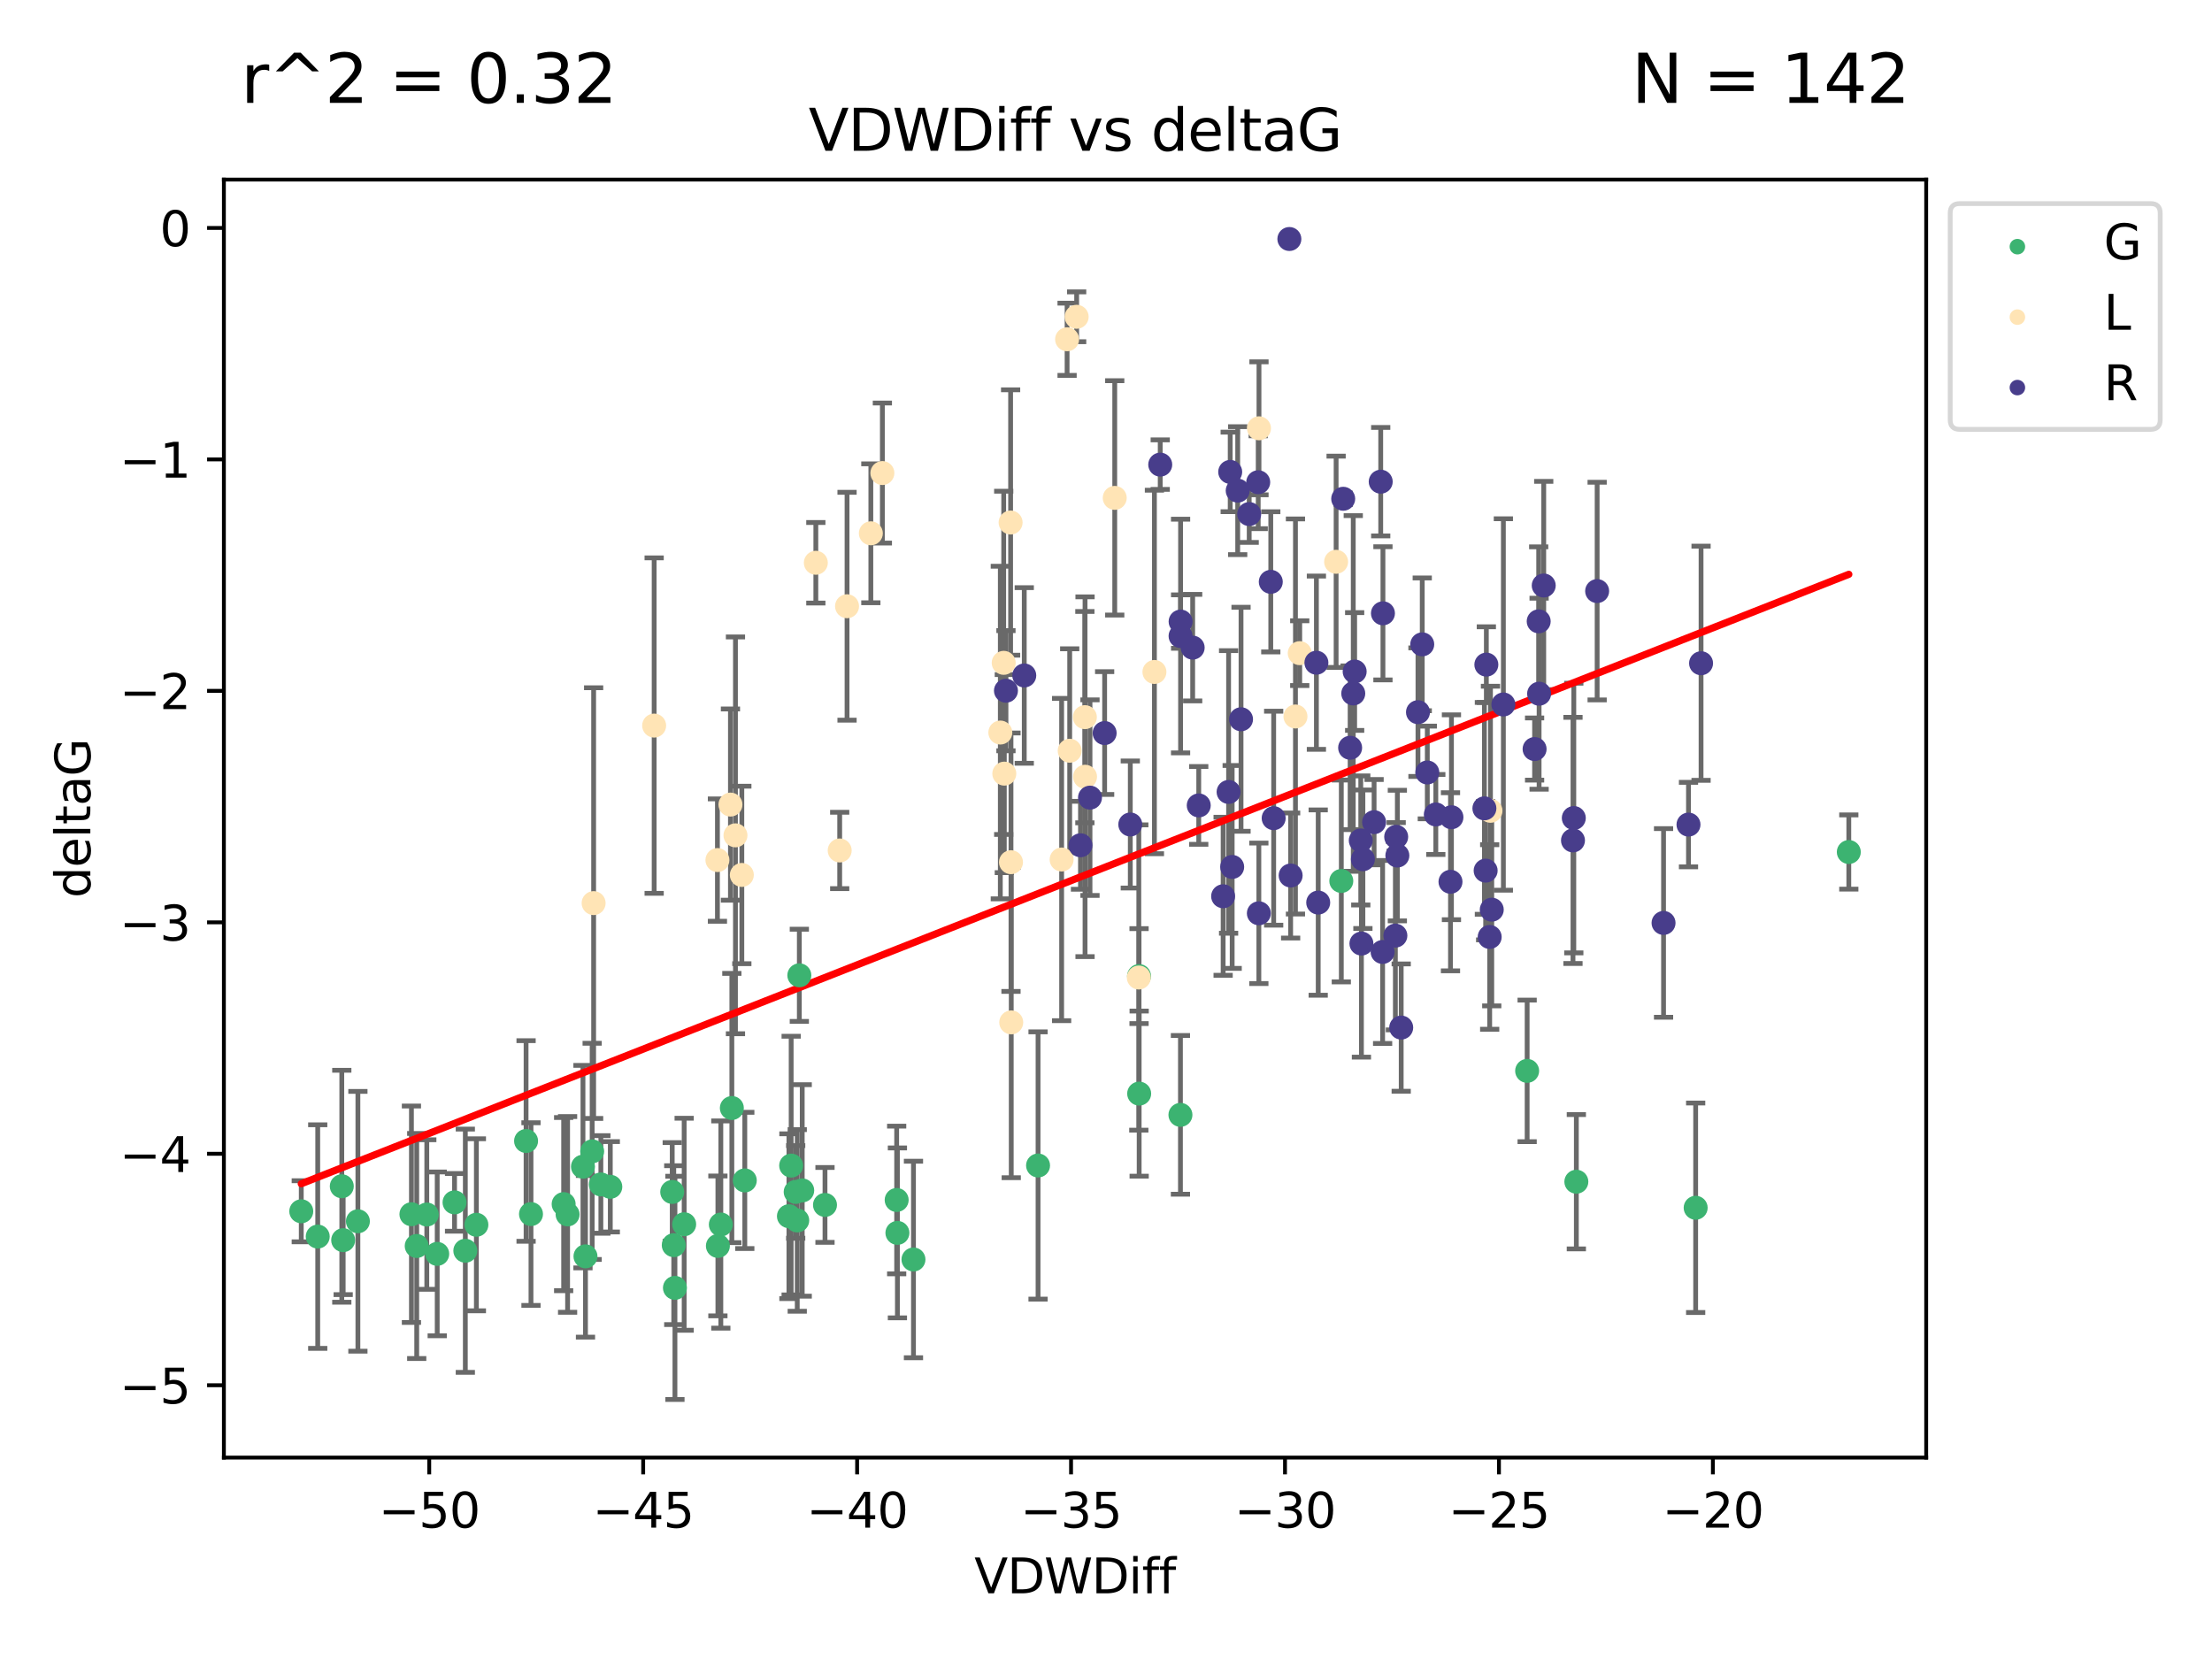 <?xml version="1.0" encoding="utf-8" standalone="no"?>
<!DOCTYPE svg PUBLIC "-//W3C//DTD SVG 1.1//EN"
  "http://www.w3.org/Graphics/SVG/1.1/DTD/svg11.dtd">
<svg xmlns:xlink="http://www.w3.org/1999/xlink" width="460.8pt" height="345.6pt" viewBox="0 0 460.8 345.6" xmlns="http://www.w3.org/2000/svg" version="1.1">
 <defs>
  <style type="text/css">*{stroke-linejoin: round; stroke-linecap: butt}</style>
 </defs>
 <g id="figure_1">
  <g id="patch_1">
   <path d="M 0 345.6 
L 460.8 345.6 
L 460.8 0 
L 0 0 
z
" style="fill: #ffffff"/>
  </g>
  <g id="axes_1">
   <g id="patch_2">
    <path d="M 46.64 303.64 
L 401.26 303.64 
L 401.26 37.411 
L 46.64 37.411 
z
" style="fill: #ffffff"/>
   </g>
   <g id="PathCollection_1">
    <defs>
     <path id="mfb6e1c95e0" d="M 0 1.118 
C 0.297 1.118 0.581 1 0.791 0.791 
C 1 0.581 1.118 0.297 1.118 0 
C 1.118 -0.297 1 -0.581 0.791 -0.791 
C 0.581 -1 0.297 -1.118 0 -1.118 
C -0.297 -1.118 -0.581 -1 -0.791 -0.791 
C -1 -0.581 -1.118 -0.297 -1.118 0 
C -1.118 0.297 -1 0.581 -0.791 0.791 
C -0.581 1 -0.297 1.118 0 1.118 
z
" style="stroke: #3cb371"/>
    </defs>
    <g clip-path="url(#p636f3806cf)">
     <use xlink:href="#mfb6e1c95e0" x="140.037" y="248.302" style="fill: #3cb371; stroke: #3cb371"/>
     <use xlink:href="#mfb6e1c95e0" x="86.81" y="259.562" style="fill: #3cb371; stroke: #3cb371"/>
     <use xlink:href="#mfb6e1c95e0" x="99.239" y="255.144" style="fill: #3cb371; stroke: #3cb371"/>
     <use xlink:href="#mfb6e1c95e0" x="109.591" y="237.687" style="fill: #3cb371; stroke: #3cb371"/>
     <use xlink:href="#mfb6e1c95e0" x="66.189" y="257.601" style="fill: #3cb371; stroke: #3cb371"/>
     <use xlink:href="#mfb6e1c95e0" x="74.557" y="254.417" style="fill: #3cb371; stroke: #3cb371"/>
     <use xlink:href="#mfb6e1c95e0" x="62.759" y="252.332" style="fill: #3cb371; stroke: #3cb371"/>
     <use xlink:href="#mfb6e1c95e0" x="165.755" y="248.302" style="fill: #3cb371; stroke: #3cb371"/>
     <use xlink:href="#mfb6e1c95e0" x="186.948" y="256.832" style="fill: #3cb371; stroke: #3cb371"/>
     <use xlink:href="#mfb6e1c95e0" x="166.081" y="254.238" style="fill: #3cb371; stroke: #3cb371"/>
     <use xlink:href="#mfb6e1c95e0" x="71.491" y="258.347" style="fill: #3cb371; stroke: #3cb371"/>
     <use xlink:href="#mfb6e1c95e0" x="140.356" y="259.389" style="fill: #3cb371; stroke: #3cb371"/>
     <use xlink:href="#mfb6e1c95e0" x="110.615" y="252.913" style="fill: #3cb371; stroke: #3cb371"/>
     <use xlink:href="#mfb6e1c95e0" x="91.079" y="261.207" style="fill: #3cb371; stroke: #3cb371"/>
     <use xlink:href="#mfb6e1c95e0" x="152.457" y="230.82" style="fill: #3cb371; stroke: #3cb371"/>
     <use xlink:href="#mfb6e1c95e0" x="164.813" y="242.814" style="fill: #3cb371; stroke: #3cb371"/>
     <use xlink:href="#mfb6e1c95e0" x="123.358" y="239.849" style="fill: #3cb371; stroke: #3cb371"/>
     <use xlink:href="#mfb6e1c95e0" x="117.418" y="250.837" style="fill: #3cb371; stroke: #3cb371"/>
     <use xlink:href="#mfb6e1c95e0" x="125.173" y="246.74" style="fill: #3cb371; stroke: #3cb371"/>
     <use xlink:href="#mfb6e1c95e0" x="85.708" y="252.948" style="fill: #3cb371; stroke: #3cb371"/>
     <use xlink:href="#mfb6e1c95e0" x="155.154" y="245.902" style="fill: #3cb371; stroke: #3cb371"/>
     <use xlink:href="#mfb6e1c95e0" x="71.202" y="247.118" style="fill: #3cb371; stroke: #3cb371"/>
     <use xlink:href="#mfb6e1c95e0" x="167.118" y="247.986" style="fill: #3cb371; stroke: #3cb371"/>
     <use xlink:href="#mfb6e1c95e0" x="186.792" y="249.979" style="fill: #3cb371; stroke: #3cb371"/>
     <use xlink:href="#mfb6e1c95e0" x="96.936" y="260.552" style="fill: #3cb371; stroke: #3cb371"/>
     <use xlink:href="#mfb6e1c95e0" x="88.909" y="253.011" style="fill: #3cb371; stroke: #3cb371"/>
     <use xlink:href="#mfb6e1c95e0" x="118.241" y="252.985" style="fill: #3cb371; stroke: #3cb371"/>
     <use xlink:href="#mfb6e1c95e0" x="150.163" y="255.093" style="fill: #3cb371; stroke: #3cb371"/>
     <use xlink:href="#mfb6e1c95e0" x="171.861" y="251.01" style="fill: #3cb371; stroke: #3cb371"/>
     <use xlink:href="#mfb6e1c95e0" x="127.138" y="247.231" style="fill: #3cb371; stroke: #3cb371"/>
     <use xlink:href="#mfb6e1c95e0" x="166.515" y="203.175" style="fill: #3cb371; stroke: #3cb371"/>
     <use xlink:href="#mfb6e1c95e0" x="142.524" y="255.033" style="fill: #3cb371; stroke: #3cb371"/>
     <use xlink:href="#mfb6e1c95e0" x="164.348" y="253.359" style="fill: #3cb371; stroke: #3cb371"/>
     <use xlink:href="#mfb6e1c95e0" x="140.603" y="268.287" style="fill: #3cb371; stroke: #3cb371"/>
     <use xlink:href="#mfb6e1c95e0" x="94.691" y="250.475" style="fill: #3cb371; stroke: #3cb371"/>
     <use xlink:href="#mfb6e1c95e0" x="121.444" y="243.033" style="fill: #3cb371; stroke: #3cb371"/>
     <use xlink:href="#mfb6e1c95e0" x="121.967" y="261.719" style="fill: #3cb371; stroke: #3cb371"/>
     <use xlink:href="#mfb6e1c95e0" x="149.551" y="259.549" style="fill: #3cb371; stroke: #3cb371"/>
     <use xlink:href="#mfb6e1c95e0" x="237.285" y="203.338" style="fill: #3cb371; stroke: #3cb371"/>
     <use xlink:href="#mfb6e1c95e0" x="190.293" y="262.374" style="fill: #3cb371; stroke: #3cb371"/>
     <use xlink:href="#mfb6e1c95e0" x="237.309" y="227.821" style="fill: #3cb371; stroke: #3cb371"/>
     <use xlink:href="#mfb6e1c95e0" x="318.132" y="223.084" style="fill: #3cb371; stroke: #3cb371"/>
     <use xlink:href="#mfb6e1c95e0" x="328.382" y="246.174" style="fill: #3cb371; stroke: #3cb371"/>
     <use xlink:href="#mfb6e1c95e0" x="245.907" y="232.247" style="fill: #3cb371; stroke: #3cb371"/>
     <use xlink:href="#mfb6e1c95e0" x="216.246" y="242.793" style="fill: #3cb371; stroke: #3cb371"/>
     <use xlink:href="#mfb6e1c95e0" x="279.418" y="183.522" style="fill: #3cb371; stroke: #3cb371"/>
     <use xlink:href="#mfb6e1c95e0" x="353.238" y="251.6" style="fill: #3cb371; stroke: #3cb371"/>
     <use xlink:href="#mfb6e1c95e0" x="385.141" y="177.491" style="fill: #3cb371; stroke: #3cb371"/>
    </g>
   </g>
   <g id="PathCollection_2">
    <defs>
     <path id="m4ec1450686" d="M 0 1.118 
C 0.297 1.118 0.581 1 0.791 0.791 
C 1 0.581 1.118 0.297 1.118 0 
C 1.118 -0.297 1 -0.581 0.791 -0.791 
C 0.581 -1 0.297 -1.118 0 -1.118 
C -0.297 -1.118 -0.581 -1 -0.791 -0.791 
C -1 -0.581 -1.118 -0.297 -1.118 0 
C -1.118 0.297 -1 0.581 -0.791 0.791 
C -0.581 1 -0.297 1.118 0 1.118 
z
" style="stroke: #ffe4b5"/>
    </defs>
    <g clip-path="url(#p636f3806cf)">
     <use xlink:href="#m4ec1450686" x="149.454" y="179.166" style="fill: #ffe4b5; stroke: #ffe4b5"/>
     <use xlink:href="#m4ec1450686" x="169.953" y="117.237" style="fill: #ffe4b5; stroke: #ffe4b5"/>
     <use xlink:href="#m4ec1450686" x="152.166" y="167.608" style="fill: #ffe4b5; stroke: #ffe4b5"/>
     <use xlink:href="#m4ec1450686" x="153.211" y="174.017" style="fill: #ffe4b5; stroke: #ffe4b5"/>
     <use xlink:href="#m4ec1450686" x="225.998" y="149.394" style="fill: #ffe4b5; stroke: #ffe4b5"/>
     <use xlink:href="#m4ec1450686" x="209.216" y="161.162" style="fill: #ffe4b5; stroke: #ffe4b5"/>
     <use xlink:href="#m4ec1450686" x="183.815" y="98.544" style="fill: #ffe4b5; stroke: #ffe4b5"/>
     <use xlink:href="#m4ec1450686" x="232.22" y="103.717" style="fill: #ffe4b5; stroke: #ffe4b5"/>
     <use xlink:href="#m4ec1450686" x="210.528" y="108.847" style="fill: #ffe4b5; stroke: #ffe4b5"/>
     <use xlink:href="#m4ec1450686" x="176.454" y="126.29" style="fill: #ffe4b5; stroke: #ffe4b5"/>
     <use xlink:href="#m4ec1450686" x="269.868" y="149.258" style="fill: #ffe4b5; stroke: #ffe4b5"/>
     <use xlink:href="#m4ec1450686" x="154.538" y="182.266" style="fill: #ffe4b5; stroke: #ffe4b5"/>
     <use xlink:href="#m4ec1450686" x="209.091" y="138.08" style="fill: #ffe4b5; stroke: #ffe4b5"/>
     <use xlink:href="#m4ec1450686" x="278.338" y="117.032" style="fill: #ffe4b5; stroke: #ffe4b5"/>
     <use xlink:href="#m4ec1450686" x="136.272" y="151.154" style="fill: #ffe4b5; stroke: #ffe4b5"/>
     <use xlink:href="#m4ec1450686" x="174.924" y="177.166" style="fill: #ffe4b5; stroke: #ffe4b5"/>
     <use xlink:href="#m4ec1450686" x="210.608" y="179.61" style="fill: #ffe4b5; stroke: #ffe4b5"/>
     <use xlink:href="#m4ec1450686" x="123.664" y="188.133" style="fill: #ffe4b5; stroke: #ffe4b5"/>
     <use xlink:href="#m4ec1450686" x="237.235" y="203.635" style="fill: #ffe4b5; stroke: #ffe4b5"/>
     <use xlink:href="#m4ec1450686" x="210.661" y="212.98" style="fill: #ffe4b5; stroke: #ffe4b5"/>
     <use xlink:href="#m4ec1450686" x="224.288" y="65.993" style="fill: #ffe4b5; stroke: #ffe4b5"/>
     <use xlink:href="#m4ec1450686" x="181.413" y="111.096" style="fill: #ffe4b5; stroke: #ffe4b5"/>
     <use xlink:href="#m4ec1450686" x="222.838" y="156.392" style="fill: #ffe4b5; stroke: #ffe4b5"/>
     <use xlink:href="#m4ec1450686" x="262.27" y="89.224" style="fill: #ffe4b5; stroke: #ffe4b5"/>
     <use xlink:href="#m4ec1450686" x="221.156" y="179.053" style="fill: #ffe4b5; stroke: #ffe4b5"/>
     <use xlink:href="#m4ec1450686" x="270.759" y="136.065" style="fill: #ffe4b5; stroke: #ffe4b5"/>
     <use xlink:href="#m4ec1450686" x="240.489" y="139.98" style="fill: #ffe4b5; stroke: #ffe4b5"/>
     <use xlink:href="#m4ec1450686" x="310.492" y="168.903" style="fill: #ffe4b5; stroke: #ffe4b5"/>
     <use xlink:href="#m4ec1450686" x="222.295" y="70.679" style="fill: #ffe4b5; stroke: #ffe4b5"/>
     <use xlink:href="#m4ec1450686" x="226.034" y="161.809" style="fill: #ffe4b5; stroke: #ffe4b5"/>
     <use xlink:href="#m4ec1450686" x="208.385" y="152.601" style="fill: #ffe4b5; stroke: #ffe4b5"/>
    </g>
   </g>
   <g id="PathCollection_3">
    <defs>
     <path id="mbf3f92fafd" d="M 0 1.118 
C 0.297 1.118 0.581 1 0.791 0.791 
C 1 0.581 1.118 0.297 1.118 0 
C 1.118 -0.297 1 -0.581 0.791 -0.791 
C 0.581 -1 0.297 -1.118 0 -1.118 
C -0.297 -1.118 -0.581 -1 -0.791 -0.791 
C -1 -0.581 -1.118 -0.297 -1.118 0 
C -1.118 0.297 -1 0.581 -0.791 0.791 
C -0.581 1 -0.297 1.118 0 1.118 
z
" style="stroke: #483d8b"/>
    </defs>
    <g clip-path="url(#p636f3806cf)">
     <use xlink:href="#mbf3f92fafd" x="235.461" y="171.757" style="fill: #483d8b; stroke: #483d8b"/>
     <use xlink:href="#mbf3f92fafd" x="299.107" y="169.667" style="fill: #483d8b; stroke: #483d8b"/>
     <use xlink:href="#mbf3f92fafd" x="290.682" y="194.907" style="fill: #483d8b; stroke: #483d8b"/>
     <use xlink:href="#mbf3f92fafd" x="302.363" y="170.247" style="fill: #483d8b; stroke: #483d8b"/>
     <use xlink:href="#mbf3f92fafd" x="258.53" y="149.835" style="fill: #483d8b; stroke: #483d8b"/>
     <use xlink:href="#mbf3f92fafd" x="248.455" y="134.912" style="fill: #483d8b; stroke: #483d8b"/>
     <use xlink:href="#mbf3f92fafd" x="309.634" y="138.454" style="fill: #483d8b; stroke: #483d8b"/>
     <use xlink:href="#mbf3f92fafd" x="230.117" y="152.71" style="fill: #483d8b; stroke: #483d8b"/>
     <use xlink:href="#mbf3f92fafd" x="319.684" y="156.038" style="fill: #483d8b; stroke: #483d8b"/>
     <use xlink:href="#mbf3f92fafd" x="310.76" y="189.502" style="fill: #483d8b; stroke: #483d8b"/>
     <use xlink:href="#mbf3f92fafd" x="227.066" y="166.161" style="fill: #483d8b; stroke: #483d8b"/>
     <use xlink:href="#mbf3f92fafd" x="274.607" y="188.022" style="fill: #483d8b; stroke: #483d8b"/>
     <use xlink:href="#mbf3f92fafd" x="282.2" y="139.89" style="fill: #483d8b; stroke: #483d8b"/>
     <use xlink:href="#mbf3f92fafd" x="268.864" y="182.384" style="fill: #483d8b; stroke: #483d8b"/>
     <use xlink:href="#mbf3f92fafd" x="241.697" y="96.79" style="fill: #483d8b; stroke: #483d8b"/>
     <use xlink:href="#mbf3f92fafd" x="309.227" y="168.395" style="fill: #483d8b; stroke: #483d8b"/>
     <use xlink:href="#mbf3f92fafd" x="295.39" y="148.359" style="fill: #483d8b; stroke: #483d8b"/>
     <use xlink:href="#mbf3f92fafd" x="249.72" y="167.783" style="fill: #483d8b; stroke: #483d8b"/>
     <use xlink:href="#mbf3f92fafd" x="255.94" y="164.977" style="fill: #483d8b; stroke: #483d8b"/>
     <use xlink:href="#mbf3f92fafd" x="332.714" y="123.133" style="fill: #483d8b; stroke: #483d8b"/>
     <use xlink:href="#mbf3f92fafd" x="274.231" y="138.052" style="fill: #483d8b; stroke: #483d8b"/>
     <use xlink:href="#mbf3f92fafd" x="245.935" y="132.498" style="fill: #483d8b; stroke: #483d8b"/>
     <use xlink:href="#mbf3f92fafd" x="245.944" y="129.485" style="fill: #483d8b; stroke: #483d8b"/>
     <use xlink:href="#mbf3f92fafd" x="288.093" y="127.764" style="fill: #483d8b; stroke: #483d8b"/>
     <use xlink:href="#mbf3f92fafd" x="302.164" y="183.691" style="fill: #483d8b; stroke: #483d8b"/>
     <use xlink:href="#mbf3f92fafd" x="291.896" y="214.063" style="fill: #483d8b; stroke: #483d8b"/>
     <use xlink:href="#mbf3f92fafd" x="346.548" y="192.263" style="fill: #483d8b; stroke: #483d8b"/>
     <use xlink:href="#mbf3f92fafd" x="262.11" y="100.458" style="fill: #483d8b; stroke: #483d8b"/>
     <use xlink:href="#mbf3f92fafd" x="320.624" y="144.511" style="fill: #483d8b; stroke: #483d8b"/>
     <use xlink:href="#mbf3f92fafd" x="290.851" y="174.329" style="fill: #483d8b; stroke: #483d8b"/>
     <use xlink:href="#mbf3f92fafd" x="268.599" y="49.788" style="fill: #483d8b; stroke: #483d8b"/>
     <use xlink:href="#mbf3f92fafd" x="225.085" y="176.086" style="fill: #483d8b; stroke: #483d8b"/>
     <use xlink:href="#mbf3f92fafd" x="310.329" y="195.188" style="fill: #483d8b; stroke: #483d8b"/>
     <use xlink:href="#mbf3f92fafd" x="283.918" y="178.992" style="fill: #483d8b; stroke: #483d8b"/>
     <use xlink:href="#mbf3f92fafd" x="264.727" y="121.206" style="fill: #483d8b; stroke: #483d8b"/>
     <use xlink:href="#mbf3f92fafd" x="254.801" y="186.707" style="fill: #483d8b; stroke: #483d8b"/>
     <use xlink:href="#mbf3f92fafd" x="297.334" y="160.92" style="fill: #483d8b; stroke: #483d8b"/>
     <use xlink:href="#mbf3f92fafd" x="260.231" y="107.088" style="fill: #483d8b; stroke: #483d8b"/>
     <use xlink:href="#mbf3f92fafd" x="209.559" y="143.888" style="fill: #483d8b; stroke: #483d8b"/>
     <use xlink:href="#mbf3f92fafd" x="213.373" y="140.711" style="fill: #483d8b; stroke: #483d8b"/>
     <use xlink:href="#mbf3f92fafd" x="279.814" y="103.902" style="fill: #483d8b; stroke: #483d8b"/>
     <use xlink:href="#mbf3f92fafd" x="327.681" y="175.074" style="fill: #483d8b; stroke: #483d8b"/>
     <use xlink:href="#mbf3f92fafd" x="309.487" y="181.369" style="fill: #483d8b; stroke: #483d8b"/>
     <use xlink:href="#mbf3f92fafd" x="256.684" y="180.6" style="fill: #483d8b; stroke: #483d8b"/>
     <use xlink:href="#mbf3f92fafd" x="313.18" y="146.756" style="fill: #483d8b; stroke: #483d8b"/>
     <use xlink:href="#mbf3f92fafd" x="256.273" y="98.307" style="fill: #483d8b; stroke: #483d8b"/>
     <use xlink:href="#mbf3f92fafd" x="257.836" y="102.209" style="fill: #483d8b; stroke: #483d8b"/>
     <use xlink:href="#mbf3f92fafd" x="320.538" y="129.436" style="fill: #483d8b; stroke: #483d8b"/>
     <use xlink:href="#mbf3f92fafd" x="265.329" y="170.442" style="fill: #483d8b; stroke: #483d8b"/>
     <use xlink:href="#mbf3f92fafd" x="281.257" y="155.772" style="fill: #483d8b; stroke: #483d8b"/>
     <use xlink:href="#mbf3f92fafd" x="286.249" y="171.274" style="fill: #483d8b; stroke: #483d8b"/>
     <use xlink:href="#mbf3f92fafd" x="351.744" y="171.777" style="fill: #483d8b; stroke: #483d8b"/>
     <use xlink:href="#mbf3f92fafd" x="354.362" y="138.167" style="fill: #483d8b; stroke: #483d8b"/>
     <use xlink:href="#mbf3f92fafd" x="288.024" y="198.312" style="fill: #483d8b; stroke: #483d8b"/>
     <use xlink:href="#mbf3f92fafd" x="281.909" y="144.461" style="fill: #483d8b; stroke: #483d8b"/>
     <use xlink:href="#mbf3f92fafd" x="327.852" y="170.411" style="fill: #483d8b; stroke: #483d8b"/>
     <use xlink:href="#mbf3f92fafd" x="287.629" y="100.346" style="fill: #483d8b; stroke: #483d8b"/>
     <use xlink:href="#mbf3f92fafd" x="291.095" y="178.228" style="fill: #483d8b; stroke: #483d8b"/>
     <use xlink:href="#mbf3f92fafd" x="321.587" y="121.972" style="fill: #483d8b; stroke: #483d8b"/>
     <use xlink:href="#mbf3f92fafd" x="262.243" y="190.256" style="fill: #483d8b; stroke: #483d8b"/>
     <use xlink:href="#mbf3f92fafd" x="283.474" y="175.079" style="fill: #483d8b; stroke: #483d8b"/>
     <use xlink:href="#mbf3f92fafd" x="296.279" y="134.23" style="fill: #483d8b; stroke: #483d8b"/>
     <use xlink:href="#mbf3f92fafd" x="283.61" y="196.56" style="fill: #483d8b; stroke: #483d8b"/>
    </g>
   </g>
   <g id="matplotlib.axis_1">
    <g id="xtick_1">
     <g id="line2d_1">
      <defs>
       <path id="m05b4fcaabf" d="M 0 0 
L 0 3.5 
" style="stroke: #000000; stroke-width: 0.8"/>
      </defs>
      <g>
       <use xlink:href="#m05b4fcaabf" x="89.417" y="303.64" style="stroke: #000000; stroke-width: 0.8"/>
      </g>
     </g>
     <g id="text_1">
      <!-- −50 -->
      <g transform="translate(78.865 318.238)scale(0.1 -0.1)">
       <defs>
        <path id="DejaVuSans-2212" d="M 678 2272 
L 4684 2272 
L 4684 1741 
L 678 1741 
L 678 2272 
z
" transform="scale(0.016)"/>
        <path id="DejaVuSans-35" d="M 691 4666 
L 3169 4666 
L 3169 4134 
L 1269 4134 
L 1269 2991 
Q 1406 3038 1543 3061 
Q 1681 3084 1819 3084 
Q 2600 3084 3056 2656 
Q 3513 2228 3513 1497 
Q 3513 744 3044 326 
Q 2575 -91 1722 -91 
Q 1428 -91 1123 -41 
Q 819 9 494 109 
L 494 744 
Q 775 591 1075 516 
Q 1375 441 1709 441 
Q 2250 441 2565 725 
Q 2881 1009 2881 1497 
Q 2881 1984 2565 2268 
Q 2250 2553 1709 2553 
Q 1456 2553 1204 2497 
Q 953 2441 691 2322 
L 691 4666 
z
" transform="scale(0.016)"/>
        <path id="DejaVuSans-30" d="M 2034 4250 
Q 1547 4250 1301 3770 
Q 1056 3291 1056 2328 
Q 1056 1369 1301 889 
Q 1547 409 2034 409 
Q 2525 409 2770 889 
Q 3016 1369 3016 2328 
Q 3016 3291 2770 3770 
Q 2525 4250 2034 4250 
z
M 2034 4750 
Q 2819 4750 3233 4129 
Q 3647 3509 3647 2328 
Q 3647 1150 3233 529 
Q 2819 -91 2034 -91 
Q 1250 -91 836 529 
Q 422 1150 422 2328 
Q 422 3509 836 4129 
Q 1250 4750 2034 4750 
z
" transform="scale(0.016)"/>
       </defs>
       <use xlink:href="#DejaVuSans-2212"/>
       <use xlink:href="#DejaVuSans-35" x="83.789"/>
       <use xlink:href="#DejaVuSans-30" x="147.412"/>
      </g>
     </g>
    </g>
    <g id="xtick_2">
     <g id="line2d_2">
      <g>
       <use xlink:href="#m05b4fcaabf" x="133.985" y="303.64" style="stroke: #000000; stroke-width: 0.8"/>
      </g>
     </g>
     <g id="text_2">
      <!-- −45 -->
      <g transform="translate(123.433 318.238)scale(0.1 -0.1)">
       <defs>
        <path id="DejaVuSans-34" d="M 2419 4116 
L 825 1625 
L 2419 1625 
L 2419 4116 
z
M 2253 4666 
L 3047 4666 
L 3047 1625 
L 3713 1625 
L 3713 1100 
L 3047 1100 
L 3047 0 
L 2419 0 
L 2419 1100 
L 313 1100 
L 313 1709 
L 2253 4666 
z
" transform="scale(0.016)"/>
       </defs>
       <use xlink:href="#DejaVuSans-2212"/>
       <use xlink:href="#DejaVuSans-34" x="83.789"/>
       <use xlink:href="#DejaVuSans-35" x="147.412"/>
      </g>
     </g>
    </g>
    <g id="xtick_3">
     <g id="line2d_3">
      <g>
       <use xlink:href="#m05b4fcaabf" x="178.553" y="303.64" style="stroke: #000000; stroke-width: 0.8"/>
      </g>
     </g>
     <g id="text_3">
      <!-- −40 -->
      <g transform="translate(168.001 318.238)scale(0.1 -0.1)">
       <use xlink:href="#DejaVuSans-2212"/>
       <use xlink:href="#DejaVuSans-34" x="83.789"/>
       <use xlink:href="#DejaVuSans-30" x="147.412"/>
      </g>
     </g>
    </g>
    <g id="xtick_4">
     <g id="line2d_4">
      <g>
       <use xlink:href="#m05b4fcaabf" x="223.121" y="303.64" style="stroke: #000000; stroke-width: 0.8"/>
      </g>
     </g>
     <g id="text_4">
      <!-- −35 -->
      <g transform="translate(212.569 318.238)scale(0.1 -0.1)">
       <defs>
        <path id="DejaVuSans-33" d="M 2597 2516 
Q 3050 2419 3304 2112 
Q 3559 1806 3559 1356 
Q 3559 666 3084 287 
Q 2609 -91 1734 -91 
Q 1441 -91 1130 -33 
Q 819 25 488 141 
L 488 750 
Q 750 597 1062 519 
Q 1375 441 1716 441 
Q 2309 441 2620 675 
Q 2931 909 2931 1356 
Q 2931 1769 2642 2001 
Q 2353 2234 1838 2234 
L 1294 2234 
L 1294 2753 
L 1863 2753 
Q 2328 2753 2575 2939 
Q 2822 3125 2822 3475 
Q 2822 3834 2567 4026 
Q 2313 4219 1838 4219 
Q 1578 4219 1281 4162 
Q 984 4106 628 3988 
L 628 4550 
Q 988 4650 1302 4700 
Q 1616 4750 1894 4750 
Q 2613 4750 3031 4423 
Q 3450 4097 3450 3541 
Q 3450 3153 3228 2886 
Q 3006 2619 2597 2516 
z
" transform="scale(0.016)"/>
       </defs>
       <use xlink:href="#DejaVuSans-2212"/>
       <use xlink:href="#DejaVuSans-33" x="83.789"/>
       <use xlink:href="#DejaVuSans-35" x="147.412"/>
      </g>
     </g>
    </g>
    <g id="xtick_5">
     <g id="line2d_5">
      <g>
       <use xlink:href="#m05b4fcaabf" x="267.69" y="303.64" style="stroke: #000000; stroke-width: 0.8"/>
      </g>
     </g>
     <g id="text_5">
      <!-- −30 -->
      <g transform="translate(257.137 318.238)scale(0.1 -0.1)">
       <use xlink:href="#DejaVuSans-2212"/>
       <use xlink:href="#DejaVuSans-33" x="83.789"/>
       <use xlink:href="#DejaVuSans-30" x="147.412"/>
      </g>
     </g>
    </g>
    <g id="xtick_6">
     <g id="line2d_6">
      <g>
       <use xlink:href="#m05b4fcaabf" x="312.258" y="303.64" style="stroke: #000000; stroke-width: 0.8"/>
      </g>
     </g>
     <g id="text_6">
      <!-- −25 -->
      <g transform="translate(301.705 318.238)scale(0.1 -0.1)">
       <defs>
        <path id="DejaVuSans-32" d="M 1228 531 
L 3431 531 
L 3431 0 
L 469 0 
L 469 531 
Q 828 903 1448 1529 
Q 2069 2156 2228 2338 
Q 2531 2678 2651 2914 
Q 2772 3150 2772 3378 
Q 2772 3750 2511 3984 
Q 2250 4219 1831 4219 
Q 1534 4219 1204 4116 
Q 875 4013 500 3803 
L 500 4441 
Q 881 4594 1212 4672 
Q 1544 4750 1819 4750 
Q 2544 4750 2975 4387 
Q 3406 4025 3406 3419 
Q 3406 3131 3298 2873 
Q 3191 2616 2906 2266 
Q 2828 2175 2409 1742 
Q 1991 1309 1228 531 
z
" transform="scale(0.016)"/>
       </defs>
       <use xlink:href="#DejaVuSans-2212"/>
       <use xlink:href="#DejaVuSans-32" x="83.789"/>
       <use xlink:href="#DejaVuSans-35" x="147.412"/>
      </g>
     </g>
    </g>
    <g id="xtick_7">
     <g id="line2d_7">
      <g>
       <use xlink:href="#m05b4fcaabf" x="356.826" y="303.64" style="stroke: #000000; stroke-width: 0.8"/>
      </g>
     </g>
     <g id="text_7">
      <!-- −20 -->
      <g transform="translate(346.274 318.238)scale(0.1 -0.1)">
       <use xlink:href="#DejaVuSans-2212"/>
       <use xlink:href="#DejaVuSans-32" x="83.789"/>
       <use xlink:href="#DejaVuSans-30" x="147.412"/>
      </g>
     </g>
    </g>
    <g id="text_8">
     <!-- VDWDiff -->
     <g transform="translate(202.977 331.917)scale(0.1 -0.1)">
      <defs>
       <path id="DejaVuSans-56" d="M 1831 0 
L 50 4666 
L 709 4666 
L 2188 738 
L 3669 4666 
L 4325 4666 
L 2547 0 
L 1831 0 
z
" transform="scale(0.016)"/>
       <path id="DejaVuSans-44" d="M 1259 4147 
L 1259 519 
L 2022 519 
Q 2988 519 3436 956 
Q 3884 1394 3884 2338 
Q 3884 3275 3436 3711 
Q 2988 4147 2022 4147 
L 1259 4147 
z
M 628 4666 
L 1925 4666 
Q 3281 4666 3915 4102 
Q 4550 3538 4550 2338 
Q 4550 1131 3912 565 
Q 3275 0 1925 0 
L 628 0 
L 628 4666 
z
" transform="scale(0.016)"/>
       <path id="DejaVuSans-57" d="M 213 4666 
L 850 4666 
L 1831 722 
L 2809 4666 
L 3519 4666 
L 4500 722 
L 5478 4666 
L 6119 4666 
L 4947 0 
L 4153 0 
L 3169 4050 
L 2175 0 
L 1381 0 
L 213 4666 
z
" transform="scale(0.016)"/>
       <path id="DejaVuSans-69" d="M 603 3500 
L 1178 3500 
L 1178 0 
L 603 0 
L 603 3500 
z
M 603 4863 
L 1178 4863 
L 1178 4134 
L 603 4134 
L 603 4863 
z
" transform="scale(0.016)"/>
       <path id="DejaVuSans-66" d="M 2375 4863 
L 2375 4384 
L 1825 4384 
Q 1516 4384 1395 4259 
Q 1275 4134 1275 3809 
L 1275 3500 
L 2222 3500 
L 2222 3053 
L 1275 3053 
L 1275 0 
L 697 0 
L 697 3053 
L 147 3053 
L 147 3500 
L 697 3500 
L 697 3744 
Q 697 4328 969 4595 
Q 1241 4863 1831 4863 
L 2375 4863 
z
" transform="scale(0.016)"/>
      </defs>
      <use xlink:href="#DejaVuSans-56"/>
      <use xlink:href="#DejaVuSans-44" x="68.408"/>
      <use xlink:href="#DejaVuSans-57" x="145.41"/>
      <use xlink:href="#DejaVuSans-44" x="244.287"/>
      <use xlink:href="#DejaVuSans-69" x="321.289"/>
      <use xlink:href="#DejaVuSans-66" x="349.072"/>
      <use xlink:href="#DejaVuSans-66" x="384.277"/>
     </g>
    </g>
   </g>
   <g id="matplotlib.axis_2">
    <g id="ytick_1">
     <g id="line2d_8">
      <defs>
       <path id="m9e19241c5e" d="M 0 0 
L -3.5 0 
" style="stroke: #000000; stroke-width: 0.8"/>
      </defs>
      <g>
       <use xlink:href="#m9e19241c5e" x="46.64" y="288.571" style="stroke: #000000; stroke-width: 0.8"/>
      </g>
     </g>
     <g id="text_9">
      <!-- −5 -->
      <g transform="translate(24.898 292.37)scale(0.1 -0.1)">
       <use xlink:href="#DejaVuSans-2212"/>
       <use xlink:href="#DejaVuSans-35" x="83.789"/>
      </g>
     </g>
    </g>
    <g id="ytick_2">
     <g id="line2d_9">
      <g>
       <use xlink:href="#m9e19241c5e" x="46.64" y="240.353" style="stroke: #000000; stroke-width: 0.8"/>
      </g>
     </g>
     <g id="text_10">
      <!-- −4 -->
      <g transform="translate(24.898 244.153)scale(0.1 -0.1)">
       <use xlink:href="#DejaVuSans-2212"/>
       <use xlink:href="#DejaVuSans-34" x="83.789"/>
      </g>
     </g>
    </g>
    <g id="ytick_3">
     <g id="line2d_10">
      <g>
       <use xlink:href="#m9e19241c5e" x="46.64" y="192.136" style="stroke: #000000; stroke-width: 0.8"/>
      </g>
     </g>
     <g id="text_11">
      <!-- −3 -->
      <g transform="translate(24.898 195.935)scale(0.1 -0.1)">
       <use xlink:href="#DejaVuSans-2212"/>
       <use xlink:href="#DejaVuSans-33" x="83.789"/>
      </g>
     </g>
    </g>
    <g id="ytick_4">
     <g id="line2d_11">
      <g>
       <use xlink:href="#m9e19241c5e" x="46.64" y="143.918" style="stroke: #000000; stroke-width: 0.8"/>
      </g>
     </g>
     <g id="text_12">
      <!-- −2 -->
      <g transform="translate(24.898 147.718)scale(0.1 -0.1)">
       <use xlink:href="#DejaVuSans-2212"/>
       <use xlink:href="#DejaVuSans-32" x="83.789"/>
      </g>
     </g>
    </g>
    <g id="ytick_5">
     <g id="line2d_12">
      <g>
       <use xlink:href="#m9e19241c5e" x="46.64" y="95.701" style="stroke: #000000; stroke-width: 0.8"/>
      </g>
     </g>
     <g id="text_13">
      <!-- −1 -->
      <g transform="translate(24.898 99.5)scale(0.1 -0.1)">
       <defs>
        <path id="DejaVuSans-31" d="M 794 531 
L 1825 531 
L 1825 4091 
L 703 3866 
L 703 4441 
L 1819 4666 
L 2450 4666 
L 2450 531 
L 3481 531 
L 3481 0 
L 794 0 
L 794 531 
z
" transform="scale(0.016)"/>
       </defs>
       <use xlink:href="#DejaVuSans-2212"/>
       <use xlink:href="#DejaVuSans-31" x="83.789"/>
      </g>
     </g>
    </g>
    <g id="ytick_6">
     <g id="line2d_13">
      <g>
       <use xlink:href="#m9e19241c5e" x="46.64" y="47.483" style="stroke: #000000; stroke-width: 0.8"/>
      </g>
     </g>
     <g id="text_14">
      <!-- 0 -->
      <g transform="translate(33.278 51.282)scale(0.1 -0.1)">
       <use xlink:href="#DejaVuSans-30"/>
      </g>
     </g>
    </g>
    <g id="text_15">
     <!-- deltaG -->
     <g transform="translate(18.818 187.064)rotate(-90)scale(0.1 -0.1)">
      <defs>
       <path id="DejaVuSans-64" d="M 2906 2969 
L 2906 4863 
L 3481 4863 
L 3481 0 
L 2906 0 
L 2906 525 
Q 2725 213 2448 61 
Q 2172 -91 1784 -91 
Q 1150 -91 751 415 
Q 353 922 353 1747 
Q 353 2572 751 3078 
Q 1150 3584 1784 3584 
Q 2172 3584 2448 3432 
Q 2725 3281 2906 2969 
z
M 947 1747 
Q 947 1113 1208 752 
Q 1469 391 1925 391 
Q 2381 391 2643 752 
Q 2906 1113 2906 1747 
Q 2906 2381 2643 2742 
Q 2381 3103 1925 3103 
Q 1469 3103 1208 2742 
Q 947 2381 947 1747 
z
" transform="scale(0.016)"/>
       <path id="DejaVuSans-65" d="M 3597 1894 
L 3597 1613 
L 953 1613 
Q 991 1019 1311 708 
Q 1631 397 2203 397 
Q 2534 397 2845 478 
Q 3156 559 3463 722 
L 3463 178 
Q 3153 47 2828 -22 
Q 2503 -91 2169 -91 
Q 1331 -91 842 396 
Q 353 884 353 1716 
Q 353 2575 817 3079 
Q 1281 3584 2069 3584 
Q 2775 3584 3186 3129 
Q 3597 2675 3597 1894 
z
M 3022 2063 
Q 3016 2534 2758 2815 
Q 2500 3097 2075 3097 
Q 1594 3097 1305 2825 
Q 1016 2553 972 2059 
L 3022 2063 
z
" transform="scale(0.016)"/>
       <path id="DejaVuSans-6c" d="M 603 4863 
L 1178 4863 
L 1178 0 
L 603 0 
L 603 4863 
z
" transform="scale(0.016)"/>
       <path id="DejaVuSans-74" d="M 1172 4494 
L 1172 3500 
L 2356 3500 
L 2356 3053 
L 1172 3053 
L 1172 1153 
Q 1172 725 1289 603 
Q 1406 481 1766 481 
L 2356 481 
L 2356 0 
L 1766 0 
Q 1100 0 847 248 
Q 594 497 594 1153 
L 594 3053 
L 172 3053 
L 172 3500 
L 594 3500 
L 594 4494 
L 1172 4494 
z
" transform="scale(0.016)"/>
       <path id="DejaVuSans-61" d="M 2194 1759 
Q 1497 1759 1228 1600 
Q 959 1441 959 1056 
Q 959 750 1161 570 
Q 1363 391 1709 391 
Q 2188 391 2477 730 
Q 2766 1069 2766 1631 
L 2766 1759 
L 2194 1759 
z
M 3341 1997 
L 3341 0 
L 2766 0 
L 2766 531 
Q 2569 213 2275 61 
Q 1981 -91 1556 -91 
Q 1019 -91 701 211 
Q 384 513 384 1019 
Q 384 1609 779 1909 
Q 1175 2209 1959 2209 
L 2766 2209 
L 2766 2266 
Q 2766 2663 2505 2880 
Q 2244 3097 1772 3097 
Q 1472 3097 1187 3025 
Q 903 2953 641 2809 
L 641 3341 
Q 956 3463 1253 3523 
Q 1550 3584 1831 3584 
Q 2591 3584 2966 3190 
Q 3341 2797 3341 1997 
z
" transform="scale(0.016)"/>
       <path id="DejaVuSans-47" d="M 3809 666 
L 3809 1919 
L 2778 1919 
L 2778 2438 
L 4434 2438 
L 4434 434 
Q 4069 175 3628 42 
Q 3188 -91 2688 -91 
Q 1594 -91 976 548 
Q 359 1188 359 2328 
Q 359 3472 976 4111 
Q 1594 4750 2688 4750 
Q 3144 4750 3555 4637 
Q 3966 4525 4313 4306 
L 4313 3634 
Q 3963 3931 3569 4081 
Q 3175 4231 2741 4231 
Q 1884 4231 1454 3753 
Q 1025 3275 1025 2328 
Q 1025 1384 1454 906 
Q 1884 428 2741 428 
Q 3075 428 3337 486 
Q 3600 544 3809 666 
z
" transform="scale(0.016)"/>
      </defs>
      <use xlink:href="#DejaVuSans-64"/>
      <use xlink:href="#DejaVuSans-65" x="63.477"/>
      <use xlink:href="#DejaVuSans-6c" x="125"/>
      <use xlink:href="#DejaVuSans-74" x="152.783"/>
      <use xlink:href="#DejaVuSans-61" x="191.992"/>
      <use xlink:href="#DejaVuSans-47" x="253.271"/>
     </g>
    </g>
   </g>
   <g id="LineCollection_1">
    <path d="M 140.037 258.582 
L 140.037 238.021 
" clip-path="url(#p636f3806cf)" style="fill: none; stroke: #696969"/>
    <path d="M 86.81 283.007 
L 86.81 236.118 
" clip-path="url(#p636f3806cf)" style="fill: none; stroke: #696969"/>
    <path d="M 99.239 273.064 
L 99.239 237.224 
" clip-path="url(#p636f3806cf)" style="fill: none; stroke: #696969"/>
    <path d="M 109.591 258.579 
L 109.591 216.795 
" clip-path="url(#p636f3806cf)" style="fill: none; stroke: #696969"/>
    <path d="M 66.189 280.893 
L 66.189 234.31 
" clip-path="url(#p636f3806cf)" style="fill: none; stroke: #696969"/>
    <path d="M 74.557 281.473 
L 74.557 227.362 
" clip-path="url(#p636f3806cf)" style="fill: none; stroke: #696969"/>
    <path d="M 62.759 258.696 
L 62.759 245.968 
" clip-path="url(#p636f3806cf)" style="fill: none; stroke: #696969"/>
    <path d="M 165.755 257.949 
L 165.755 238.655 
" clip-path="url(#p636f3806cf)" style="fill: none; stroke: #696969"/>
    <path d="M 186.948 274.529 
L 186.948 239.136 
" clip-path="url(#p636f3806cf)" style="fill: none; stroke: #696969"/>
    <path d="M 166.081 273.154 
L 166.081 235.322 
" clip-path="url(#p636f3806cf)" style="fill: none; stroke: #696969"/>
    <path d="M 71.491 269.689 
L 71.491 247.006 
" clip-path="url(#p636f3806cf)" style="fill: none; stroke: #696969"/>
    <path d="M 140.356 275.936 
L 140.356 242.843 
" clip-path="url(#p636f3806cf)" style="fill: none; stroke: #696969"/>
    <path d="M 110.615 271.936 
L 110.615 233.89 
" clip-path="url(#p636f3806cf)" style="fill: none; stroke: #696969"/>
    <path d="M 91.079 278.271 
L 91.079 244.143 
" clip-path="url(#p636f3806cf)" style="fill: none; stroke: #696969"/>
    <path d="M 152.457 258.866 
L 152.457 202.775 
" clip-path="url(#p636f3806cf)" style="fill: none; stroke: #696969"/>
    <path d="M 164.813 269.76 
L 164.813 215.867 
" clip-path="url(#p636f3806cf)" style="fill: none; stroke: #696969"/>
    <path d="M 123.358 262.367 
L 123.358 217.331 
" clip-path="url(#p636f3806cf)" style="fill: none; stroke: #696969"/>
    <path d="M 117.418 268.874 
L 117.418 232.8 
" clip-path="url(#p636f3806cf)" style="fill: none; stroke: #696969"/>
    <path d="M 125.173 256.907 
L 125.173 236.572 
" clip-path="url(#p636f3806cf)" style="fill: none; stroke: #696969"/>
    <path d="M 85.708 275.487 
L 85.708 230.408 
" clip-path="url(#p636f3806cf)" style="fill: none; stroke: #696969"/>
    <path d="M 155.154 260.091 
L 155.154 231.713 
" clip-path="url(#p636f3806cf)" style="fill: none; stroke: #696969"/>
    <path d="M 71.202 271.278 
L 71.202 222.957 
" clip-path="url(#p636f3806cf)" style="fill: none; stroke: #696969"/>
    <path d="M 167.118 270.018 
L 167.118 225.955 
" clip-path="url(#p636f3806cf)" style="fill: none; stroke: #696969"/>
    <path d="M 186.792 265.362 
L 186.792 234.595 
" clip-path="url(#p636f3806cf)" style="fill: none; stroke: #696969"/>
    <path d="M 96.936 285.89 
L 96.936 235.214 
" clip-path="url(#p636f3806cf)" style="fill: none; stroke: #696969"/>
    <path d="M 88.909 268.582 
L 88.909 237.439 
" clip-path="url(#p636f3806cf)" style="fill: none; stroke: #696969"/>
    <path d="M 118.241 273.371 
L 118.241 232.599 
" clip-path="url(#p636f3806cf)" style="fill: none; stroke: #696969"/>
    <path d="M 150.163 276.677 
L 150.163 233.51 
" clip-path="url(#p636f3806cf)" style="fill: none; stroke: #696969"/>
    <path d="M 171.861 258.807 
L 171.861 243.213 
" clip-path="url(#p636f3806cf)" style="fill: none; stroke: #696969"/>
    <path d="M 127.138 256.644 
L 127.138 237.819 
" clip-path="url(#p636f3806cf)" style="fill: none; stroke: #696969"/>
    <path d="M 166.515 212.776 
L 166.515 193.574 
" clip-path="url(#p636f3806cf)" style="fill: none; stroke: #696969"/>
    <path d="M 142.524 277.119 
L 142.524 232.947 
" clip-path="url(#p636f3806cf)" style="fill: none; stroke: #696969"/>
    <path d="M 164.348 270.522 
L 164.348 236.196 
" clip-path="url(#p636f3806cf)" style="fill: none; stroke: #696969"/>
    <path d="M 140.603 291.539 
L 140.603 245.035 
" clip-path="url(#p636f3806cf)" style="fill: none; stroke: #696969"/>
    <path d="M 94.691 256.478 
L 94.691 244.471 
" clip-path="url(#p636f3806cf)" style="fill: none; stroke: #696969"/>
    <path d="M 121.444 264.125 
L 121.444 221.942 
" clip-path="url(#p636f3806cf)" style="fill: none; stroke: #696969"/>
    <path d="M 121.967 278.553 
L 121.967 244.885 
" clip-path="url(#p636f3806cf)" style="fill: none; stroke: #696969"/>
    <path d="M 149.551 274.115 
L 149.551 244.983 
" clip-path="url(#p636f3806cf)" style="fill: none; stroke: #696969"/>
    <path d="M 237.285 213.229 
L 237.285 193.448 
" clip-path="url(#p636f3806cf)" style="fill: none; stroke: #696969"/>
    <path d="M 190.293 282.847 
L 190.293 241.901 
" clip-path="url(#p636f3806cf)" style="fill: none; stroke: #696969"/>
    <path d="M 237.309 245.017 
L 237.309 210.625 
" clip-path="url(#p636f3806cf)" style="fill: none; stroke: #696969"/>
    <path d="M 318.132 237.827 
L 318.132 208.341 
" clip-path="url(#p636f3806cf)" style="fill: none; stroke: #696969"/>
    <path d="M 328.382 260.166 
L 328.382 232.182 
" clip-path="url(#p636f3806cf)" style="fill: none; stroke: #696969"/>
    <path d="M 245.907 248.778 
L 245.907 215.717 
" clip-path="url(#p636f3806cf)" style="fill: none; stroke: #696969"/>
    <path d="M 216.246 270.631 
L 216.246 214.955 
" clip-path="url(#p636f3806cf)" style="fill: none; stroke: #696969"/>
    <path d="M 279.418 204.546 
L 279.418 162.497 
" clip-path="url(#p636f3806cf)" style="fill: none; stroke: #696969"/>
    <path d="M 353.238 273.419 
L 353.238 229.78 
" clip-path="url(#p636f3806cf)" style="fill: none; stroke: #696969"/>
    <path d="M 385.141 185.226 
L 385.141 169.757 
" clip-path="url(#p636f3806cf)" style="fill: none; stroke: #696969"/>
   </g>
   <g id="line2d_14">
    <defs>
     <path id="m2707813cc6" d="M 2 0 
L -2 -0 
" style="stroke: #696969"/>
    </defs>
    <g clip-path="url(#p636f3806cf)">
     <use xlink:href="#m2707813cc6" x="140.037" y="258.582" style="fill: #696969; stroke: #696969"/>
     <use xlink:href="#m2707813cc6" x="86.81" y="283.007" style="fill: #696969; stroke: #696969"/>
     <use xlink:href="#m2707813cc6" x="99.239" y="273.064" style="fill: #696969; stroke: #696969"/>
     <use xlink:href="#m2707813cc6" x="109.591" y="258.579" style="fill: #696969; stroke: #696969"/>
     <use xlink:href="#m2707813cc6" x="66.189" y="280.893" style="fill: #696969; stroke: #696969"/>
     <use xlink:href="#m2707813cc6" x="74.557" y="281.473" style="fill: #696969; stroke: #696969"/>
     <use xlink:href="#m2707813cc6" x="62.759" y="258.696" style="fill: #696969; stroke: #696969"/>
     <use xlink:href="#m2707813cc6" x="165.755" y="257.949" style="fill: #696969; stroke: #696969"/>
     <use xlink:href="#m2707813cc6" x="186.948" y="274.529" style="fill: #696969; stroke: #696969"/>
     <use xlink:href="#m2707813cc6" x="166.081" y="273.154" style="fill: #696969; stroke: #696969"/>
     <use xlink:href="#m2707813cc6" x="71.491" y="269.689" style="fill: #696969; stroke: #696969"/>
     <use xlink:href="#m2707813cc6" x="140.356" y="275.936" style="fill: #696969; stroke: #696969"/>
     <use xlink:href="#m2707813cc6" x="110.615" y="271.936" style="fill: #696969; stroke: #696969"/>
     <use xlink:href="#m2707813cc6" x="91.079" y="278.271" style="fill: #696969; stroke: #696969"/>
     <use xlink:href="#m2707813cc6" x="152.457" y="258.866" style="fill: #696969; stroke: #696969"/>
     <use xlink:href="#m2707813cc6" x="164.813" y="269.76" style="fill: #696969; stroke: #696969"/>
     <use xlink:href="#m2707813cc6" x="123.358" y="262.367" style="fill: #696969; stroke: #696969"/>
     <use xlink:href="#m2707813cc6" x="117.418" y="268.874" style="fill: #696969; stroke: #696969"/>
     <use xlink:href="#m2707813cc6" x="125.173" y="256.907" style="fill: #696969; stroke: #696969"/>
     <use xlink:href="#m2707813cc6" x="85.708" y="275.487" style="fill: #696969; stroke: #696969"/>
     <use xlink:href="#m2707813cc6" x="155.154" y="260.091" style="fill: #696969; stroke: #696969"/>
     <use xlink:href="#m2707813cc6" x="71.202" y="271.278" style="fill: #696969; stroke: #696969"/>
     <use xlink:href="#m2707813cc6" x="167.118" y="270.018" style="fill: #696969; stroke: #696969"/>
     <use xlink:href="#m2707813cc6" x="186.792" y="265.362" style="fill: #696969; stroke: #696969"/>
     <use xlink:href="#m2707813cc6" x="96.936" y="285.89" style="fill: #696969; stroke: #696969"/>
     <use xlink:href="#m2707813cc6" x="88.909" y="268.582" style="fill: #696969; stroke: #696969"/>
     <use xlink:href="#m2707813cc6" x="118.241" y="273.371" style="fill: #696969; stroke: #696969"/>
     <use xlink:href="#m2707813cc6" x="150.163" y="276.677" style="fill: #696969; stroke: #696969"/>
     <use xlink:href="#m2707813cc6" x="171.861" y="258.807" style="fill: #696969; stroke: #696969"/>
     <use xlink:href="#m2707813cc6" x="127.138" y="256.644" style="fill: #696969; stroke: #696969"/>
     <use xlink:href="#m2707813cc6" x="166.515" y="212.776" style="fill: #696969; stroke: #696969"/>
     <use xlink:href="#m2707813cc6" x="142.524" y="277.119" style="fill: #696969; stroke: #696969"/>
     <use xlink:href="#m2707813cc6" x="164.348" y="270.522" style="fill: #696969; stroke: #696969"/>
     <use xlink:href="#m2707813cc6" x="140.603" y="291.539" style="fill: #696969; stroke: #696969"/>
     <use xlink:href="#m2707813cc6" x="94.691" y="256.478" style="fill: #696969; stroke: #696969"/>
     <use xlink:href="#m2707813cc6" x="121.444" y="264.125" style="fill: #696969; stroke: #696969"/>
     <use xlink:href="#m2707813cc6" x="121.967" y="278.553" style="fill: #696969; stroke: #696969"/>
     <use xlink:href="#m2707813cc6" x="149.551" y="274.115" style="fill: #696969; stroke: #696969"/>
     <use xlink:href="#m2707813cc6" x="237.285" y="213.229" style="fill: #696969; stroke: #696969"/>
     <use xlink:href="#m2707813cc6" x="190.293" y="282.847" style="fill: #696969; stroke: #696969"/>
     <use xlink:href="#m2707813cc6" x="237.309" y="245.017" style="fill: #696969; stroke: #696969"/>
     <use xlink:href="#m2707813cc6" x="318.132" y="237.827" style="fill: #696969; stroke: #696969"/>
     <use xlink:href="#m2707813cc6" x="328.382" y="260.166" style="fill: #696969; stroke: #696969"/>
     <use xlink:href="#m2707813cc6" x="245.907" y="248.778" style="fill: #696969; stroke: #696969"/>
     <use xlink:href="#m2707813cc6" x="216.246" y="270.631" style="fill: #696969; stroke: #696969"/>
     <use xlink:href="#m2707813cc6" x="279.418" y="204.546" style="fill: #696969; stroke: #696969"/>
     <use xlink:href="#m2707813cc6" x="353.238" y="273.419" style="fill: #696969; stroke: #696969"/>
     <use xlink:href="#m2707813cc6" x="385.141" y="185.226" style="fill: #696969; stroke: #696969"/>
    </g>
   </g>
   <g id="line2d_15">
    <g clip-path="url(#p636f3806cf)">
     <use xlink:href="#m2707813cc6" x="140.037" y="238.021" style="fill: #696969; stroke: #696969"/>
     <use xlink:href="#m2707813cc6" x="86.81" y="236.118" style="fill: #696969; stroke: #696969"/>
     <use xlink:href="#m2707813cc6" x="99.239" y="237.224" style="fill: #696969; stroke: #696969"/>
     <use xlink:href="#m2707813cc6" x="109.591" y="216.795" style="fill: #696969; stroke: #696969"/>
     <use xlink:href="#m2707813cc6" x="66.189" y="234.31" style="fill: #696969; stroke: #696969"/>
     <use xlink:href="#m2707813cc6" x="74.557" y="227.362" style="fill: #696969; stroke: #696969"/>
     <use xlink:href="#m2707813cc6" x="62.759" y="245.968" style="fill: #696969; stroke: #696969"/>
     <use xlink:href="#m2707813cc6" x="165.755" y="238.655" style="fill: #696969; stroke: #696969"/>
     <use xlink:href="#m2707813cc6" x="186.948" y="239.136" style="fill: #696969; stroke: #696969"/>
     <use xlink:href="#m2707813cc6" x="166.081" y="235.322" style="fill: #696969; stroke: #696969"/>
     <use xlink:href="#m2707813cc6" x="71.491" y="247.006" style="fill: #696969; stroke: #696969"/>
     <use xlink:href="#m2707813cc6" x="140.356" y="242.843" style="fill: #696969; stroke: #696969"/>
     <use xlink:href="#m2707813cc6" x="110.615" y="233.89" style="fill: #696969; stroke: #696969"/>
     <use xlink:href="#m2707813cc6" x="91.079" y="244.143" style="fill: #696969; stroke: #696969"/>
     <use xlink:href="#m2707813cc6" x="152.457" y="202.775" style="fill: #696969; stroke: #696969"/>
     <use xlink:href="#m2707813cc6" x="164.813" y="215.867" style="fill: #696969; stroke: #696969"/>
     <use xlink:href="#m2707813cc6" x="123.358" y="217.331" style="fill: #696969; stroke: #696969"/>
     <use xlink:href="#m2707813cc6" x="117.418" y="232.8" style="fill: #696969; stroke: #696969"/>
     <use xlink:href="#m2707813cc6" x="125.173" y="236.572" style="fill: #696969; stroke: #696969"/>
     <use xlink:href="#m2707813cc6" x="85.708" y="230.408" style="fill: #696969; stroke: #696969"/>
     <use xlink:href="#m2707813cc6" x="155.154" y="231.713" style="fill: #696969; stroke: #696969"/>
     <use xlink:href="#m2707813cc6" x="71.202" y="222.957" style="fill: #696969; stroke: #696969"/>
     <use xlink:href="#m2707813cc6" x="167.118" y="225.955" style="fill: #696969; stroke: #696969"/>
     <use xlink:href="#m2707813cc6" x="186.792" y="234.595" style="fill: #696969; stroke: #696969"/>
     <use xlink:href="#m2707813cc6" x="96.936" y="235.214" style="fill: #696969; stroke: #696969"/>
     <use xlink:href="#m2707813cc6" x="88.909" y="237.439" style="fill: #696969; stroke: #696969"/>
     <use xlink:href="#m2707813cc6" x="118.241" y="232.599" style="fill: #696969; stroke: #696969"/>
     <use xlink:href="#m2707813cc6" x="150.163" y="233.51" style="fill: #696969; stroke: #696969"/>
     <use xlink:href="#m2707813cc6" x="171.861" y="243.213" style="fill: #696969; stroke: #696969"/>
     <use xlink:href="#m2707813cc6" x="127.138" y="237.819" style="fill: #696969; stroke: #696969"/>
     <use xlink:href="#m2707813cc6" x="166.515" y="193.574" style="fill: #696969; stroke: #696969"/>
     <use xlink:href="#m2707813cc6" x="142.524" y="232.947" style="fill: #696969; stroke: #696969"/>
     <use xlink:href="#m2707813cc6" x="164.348" y="236.196" style="fill: #696969; stroke: #696969"/>
     <use xlink:href="#m2707813cc6" x="140.603" y="245.035" style="fill: #696969; stroke: #696969"/>
     <use xlink:href="#m2707813cc6" x="94.691" y="244.471" style="fill: #696969; stroke: #696969"/>
     <use xlink:href="#m2707813cc6" x="121.444" y="221.942" style="fill: #696969; stroke: #696969"/>
     <use xlink:href="#m2707813cc6" x="121.967" y="244.885" style="fill: #696969; stroke: #696969"/>
     <use xlink:href="#m2707813cc6" x="149.551" y="244.983" style="fill: #696969; stroke: #696969"/>
     <use xlink:href="#m2707813cc6" x="237.285" y="193.448" style="fill: #696969; stroke: #696969"/>
     <use xlink:href="#m2707813cc6" x="190.293" y="241.901" style="fill: #696969; stroke: #696969"/>
     <use xlink:href="#m2707813cc6" x="237.309" y="210.625" style="fill: #696969; stroke: #696969"/>
     <use xlink:href="#m2707813cc6" x="318.132" y="208.341" style="fill: #696969; stroke: #696969"/>
     <use xlink:href="#m2707813cc6" x="328.382" y="232.182" style="fill: #696969; stroke: #696969"/>
     <use xlink:href="#m2707813cc6" x="245.907" y="215.717" style="fill: #696969; stroke: #696969"/>
     <use xlink:href="#m2707813cc6" x="216.246" y="214.955" style="fill: #696969; stroke: #696969"/>
     <use xlink:href="#m2707813cc6" x="279.418" y="162.497" style="fill: #696969; stroke: #696969"/>
     <use xlink:href="#m2707813cc6" x="353.238" y="229.78" style="fill: #696969; stroke: #696969"/>
     <use xlink:href="#m2707813cc6" x="385.141" y="169.757" style="fill: #696969; stroke: #696969"/>
    </g>
   </g>
   <g id="LineCollection_2">
    <path d="M 149.454 191.913 
L 149.454 166.419 
" clip-path="url(#p636f3806cf)" style="fill: none; stroke: #696969"/>
    <path d="M 169.953 125.628 
L 169.953 108.846 
" clip-path="url(#p636f3806cf)" style="fill: none; stroke: #696969"/>
    <path d="M 152.166 187.526 
L 152.166 147.691 
" clip-path="url(#p636f3806cf)" style="fill: none; stroke: #696969"/>
    <path d="M 153.211 215.348 
L 153.211 132.687 
" clip-path="url(#p636f3806cf)" style="fill: none; stroke: #696969"/>
    <path d="M 225.998 171.406 
L 225.998 127.382 
" clip-path="url(#p636f3806cf)" style="fill: none; stroke: #696969"/>
    <path d="M 209.216 181.788 
L 209.216 140.535 
" clip-path="url(#p636f3806cf)" style="fill: none; stroke: #696969"/>
    <path d="M 183.815 113.128 
L 183.815 83.96 
" clip-path="url(#p636f3806cf)" style="fill: none; stroke: #696969"/>
    <path d="M 232.22 128.127 
L 232.22 79.307 
" clip-path="url(#p636f3806cf)" style="fill: none; stroke: #696969"/>
    <path d="M 210.528 136.487 
L 210.528 81.208 
" clip-path="url(#p636f3806cf)" style="fill: none; stroke: #696969"/>
    <path d="M 176.454 150.025 
L 176.454 102.556 
" clip-path="url(#p636f3806cf)" style="fill: none; stroke: #696969"/>
    <path d="M 269.868 190.409 
L 269.868 108.106 
" clip-path="url(#p636f3806cf)" style="fill: none; stroke: #696969"/>
    <path d="M 154.538 200.753 
L 154.538 163.779 
" clip-path="url(#p636f3806cf)" style="fill: none; stroke: #696969"/>
    <path d="M 209.091 173.834 
L 209.091 102.325 
" clip-path="url(#p636f3806cf)" style="fill: none; stroke: #696969"/>
    <path d="M 278.338 139.038 
L 278.338 95.025 
" clip-path="url(#p636f3806cf)" style="fill: none; stroke: #696969"/>
    <path d="M 136.272 186.098 
L 136.272 116.21 
" clip-path="url(#p636f3806cf)" style="fill: none; stroke: #696969"/>
    <path d="M 174.924 185.119 
L 174.924 169.213 
" clip-path="url(#p636f3806cf)" style="fill: none; stroke: #696969"/>
    <path d="M 210.608 206.527 
L 210.608 152.694 
" clip-path="url(#p636f3806cf)" style="fill: none; stroke: #696969"/>
    <path d="M 123.664 232.993 
L 123.664 143.273 
" clip-path="url(#p636f3806cf)" style="fill: none; stroke: #696969"/>
    <path d="M 237.235 235.433 
L 237.235 171.837 
" clip-path="url(#p636f3806cf)" style="fill: none; stroke: #696969"/>
    <path d="M 210.661 245.332 
L 210.661 180.627 
" clip-path="url(#p636f3806cf)" style="fill: none; stroke: #696969"/>
    <path d="M 224.288 71.186 
L 224.288 60.8 
" clip-path="url(#p636f3806cf)" style="fill: none; stroke: #696969"/>
    <path d="M 181.413 125.565 
L 181.413 96.628 
" clip-path="url(#p636f3806cf)" style="fill: none; stroke: #696969"/>
    <path d="M 222.838 177.629 
L 222.838 135.156 
" clip-path="url(#p636f3806cf)" style="fill: none; stroke: #696969"/>
    <path d="M 262.27 103.074 
L 262.27 75.374 
" clip-path="url(#p636f3806cf)" style="fill: none; stroke: #696969"/>
    <path d="M 221.156 212.624 
L 221.156 145.483 
" clip-path="url(#p636f3806cf)" style="fill: none; stroke: #696969"/>
    <path d="M 270.759 142.81 
L 270.759 129.321 
" clip-path="url(#p636f3806cf)" style="fill: none; stroke: #696969"/>
    <path d="M 240.489 177.844 
L 240.489 102.116 
" clip-path="url(#p636f3806cf)" style="fill: none; stroke: #696969"/>
    <path d="M 310.492 194.851 
L 310.492 142.954 
" clip-path="url(#p636f3806cf)" style="fill: none; stroke: #696969"/>
    <path d="M 222.295 78.2 
L 222.295 63.158 
" clip-path="url(#p636f3806cf)" style="fill: none; stroke: #696969"/>
    <path d="M 226.034 199.279 
L 226.034 124.339 
" clip-path="url(#p636f3806cf)" style="fill: none; stroke: #696969"/>
    <path d="M 208.385 187.244 
L 208.385 117.958 
" clip-path="url(#p636f3806cf)" style="fill: none; stroke: #696969"/>
   </g>
   <g id="line2d_16">
    <g clip-path="url(#p636f3806cf)">
     <use xlink:href="#m2707813cc6" x="149.454" y="191.913" style="fill: #696969; stroke: #696969"/>
     <use xlink:href="#m2707813cc6" x="169.953" y="125.628" style="fill: #696969; stroke: #696969"/>
     <use xlink:href="#m2707813cc6" x="152.166" y="187.526" style="fill: #696969; stroke: #696969"/>
     <use xlink:href="#m2707813cc6" x="153.211" y="215.348" style="fill: #696969; stroke: #696969"/>
     <use xlink:href="#m2707813cc6" x="225.998" y="171.406" style="fill: #696969; stroke: #696969"/>
     <use xlink:href="#m2707813cc6" x="209.216" y="181.788" style="fill: #696969; stroke: #696969"/>
     <use xlink:href="#m2707813cc6" x="183.815" y="113.128" style="fill: #696969; stroke: #696969"/>
     <use xlink:href="#m2707813cc6" x="232.22" y="128.127" style="fill: #696969; stroke: #696969"/>
     <use xlink:href="#m2707813cc6" x="210.528" y="136.487" style="fill: #696969; stroke: #696969"/>
     <use xlink:href="#m2707813cc6" x="176.454" y="150.025" style="fill: #696969; stroke: #696969"/>
     <use xlink:href="#m2707813cc6" x="269.868" y="190.409" style="fill: #696969; stroke: #696969"/>
     <use xlink:href="#m2707813cc6" x="154.538" y="200.753" style="fill: #696969; stroke: #696969"/>
     <use xlink:href="#m2707813cc6" x="209.091" y="173.834" style="fill: #696969; stroke: #696969"/>
     <use xlink:href="#m2707813cc6" x="278.338" y="139.038" style="fill: #696969; stroke: #696969"/>
     <use xlink:href="#m2707813cc6" x="136.272" y="186.098" style="fill: #696969; stroke: #696969"/>
     <use xlink:href="#m2707813cc6" x="174.924" y="185.119" style="fill: #696969; stroke: #696969"/>
     <use xlink:href="#m2707813cc6" x="210.608" y="206.527" style="fill: #696969; stroke: #696969"/>
     <use xlink:href="#m2707813cc6" x="123.664" y="232.993" style="fill: #696969; stroke: #696969"/>
     <use xlink:href="#m2707813cc6" x="237.235" y="235.433" style="fill: #696969; stroke: #696969"/>
     <use xlink:href="#m2707813cc6" x="210.661" y="245.332" style="fill: #696969; stroke: #696969"/>
     <use xlink:href="#m2707813cc6" x="224.288" y="71.186" style="fill: #696969; stroke: #696969"/>
     <use xlink:href="#m2707813cc6" x="181.413" y="125.565" style="fill: #696969; stroke: #696969"/>
     <use xlink:href="#m2707813cc6" x="222.838" y="177.629" style="fill: #696969; stroke: #696969"/>
     <use xlink:href="#m2707813cc6" x="262.27" y="103.074" style="fill: #696969; stroke: #696969"/>
     <use xlink:href="#m2707813cc6" x="221.156" y="212.624" style="fill: #696969; stroke: #696969"/>
     <use xlink:href="#m2707813cc6" x="270.759" y="142.81" style="fill: #696969; stroke: #696969"/>
     <use xlink:href="#m2707813cc6" x="240.489" y="177.844" style="fill: #696969; stroke: #696969"/>
     <use xlink:href="#m2707813cc6" x="310.492" y="194.851" style="fill: #696969; stroke: #696969"/>
     <use xlink:href="#m2707813cc6" x="222.295" y="78.2" style="fill: #696969; stroke: #696969"/>
     <use xlink:href="#m2707813cc6" x="226.034" y="199.279" style="fill: #696969; stroke: #696969"/>
     <use xlink:href="#m2707813cc6" x="208.385" y="187.244" style="fill: #696969; stroke: #696969"/>
    </g>
   </g>
   <g id="line2d_17">
    <g clip-path="url(#p636f3806cf)">
     <use xlink:href="#m2707813cc6" x="149.454" y="166.419" style="fill: #696969; stroke: #696969"/>
     <use xlink:href="#m2707813cc6" x="169.953" y="108.846" style="fill: #696969; stroke: #696969"/>
     <use xlink:href="#m2707813cc6" x="152.166" y="147.691" style="fill: #696969; stroke: #696969"/>
     <use xlink:href="#m2707813cc6" x="153.211" y="132.687" style="fill: #696969; stroke: #696969"/>
     <use xlink:href="#m2707813cc6" x="225.998" y="127.382" style="fill: #696969; stroke: #696969"/>
     <use xlink:href="#m2707813cc6" x="209.216" y="140.535" style="fill: #696969; stroke: #696969"/>
     <use xlink:href="#m2707813cc6" x="183.815" y="83.96" style="fill: #696969; stroke: #696969"/>
     <use xlink:href="#m2707813cc6" x="232.22" y="79.307" style="fill: #696969; stroke: #696969"/>
     <use xlink:href="#m2707813cc6" x="210.528" y="81.208" style="fill: #696969; stroke: #696969"/>
     <use xlink:href="#m2707813cc6" x="176.454" y="102.556" style="fill: #696969; stroke: #696969"/>
     <use xlink:href="#m2707813cc6" x="269.868" y="108.106" style="fill: #696969; stroke: #696969"/>
     <use xlink:href="#m2707813cc6" x="154.538" y="163.779" style="fill: #696969; stroke: #696969"/>
     <use xlink:href="#m2707813cc6" x="209.091" y="102.325" style="fill: #696969; stroke: #696969"/>
     <use xlink:href="#m2707813cc6" x="278.338" y="95.025" style="fill: #696969; stroke: #696969"/>
     <use xlink:href="#m2707813cc6" x="136.272" y="116.21" style="fill: #696969; stroke: #696969"/>
     <use xlink:href="#m2707813cc6" x="174.924" y="169.213" style="fill: #696969; stroke: #696969"/>
     <use xlink:href="#m2707813cc6" x="210.608" y="152.694" style="fill: #696969; stroke: #696969"/>
     <use xlink:href="#m2707813cc6" x="123.664" y="143.273" style="fill: #696969; stroke: #696969"/>
     <use xlink:href="#m2707813cc6" x="237.235" y="171.837" style="fill: #696969; stroke: #696969"/>
     <use xlink:href="#m2707813cc6" x="210.661" y="180.627" style="fill: #696969; stroke: #696969"/>
     <use xlink:href="#m2707813cc6" x="224.288" y="60.8" style="fill: #696969; stroke: #696969"/>
     <use xlink:href="#m2707813cc6" x="181.413" y="96.628" style="fill: #696969; stroke: #696969"/>
     <use xlink:href="#m2707813cc6" x="222.838" y="135.156" style="fill: #696969; stroke: #696969"/>
     <use xlink:href="#m2707813cc6" x="262.27" y="75.374" style="fill: #696969; stroke: #696969"/>
     <use xlink:href="#m2707813cc6" x="221.156" y="145.483" style="fill: #696969; stroke: #696969"/>
     <use xlink:href="#m2707813cc6" x="270.759" y="129.321" style="fill: #696969; stroke: #696969"/>
     <use xlink:href="#m2707813cc6" x="240.489" y="102.116" style="fill: #696969; stroke: #696969"/>
     <use xlink:href="#m2707813cc6" x="310.492" y="142.954" style="fill: #696969; stroke: #696969"/>
     <use xlink:href="#m2707813cc6" x="222.295" y="63.158" style="fill: #696969; stroke: #696969"/>
     <use xlink:href="#m2707813cc6" x="226.034" y="124.339" style="fill: #696969; stroke: #696969"/>
     <use xlink:href="#m2707813cc6" x="208.385" y="117.958" style="fill: #696969; stroke: #696969"/>
    </g>
   </g>
   <g id="LineCollection_3">
    <path d="M 235.461 184.986 
L 235.461 158.529 
" clip-path="url(#p636f3806cf)" style="fill: none; stroke: #696969"/>
    <path d="M 299.107 178.003 
L 299.107 161.332 
" clip-path="url(#p636f3806cf)" style="fill: none; stroke: #696969"/>
    <path d="M 290.682 214.544 
L 290.682 175.27 
" clip-path="url(#p636f3806cf)" style="fill: none; stroke: #696969"/>
    <path d="M 302.363 191.585 
L 302.363 148.909 
" clip-path="url(#p636f3806cf)" style="fill: none; stroke: #696969"/>
    <path d="M 258.53 173.167 
L 258.53 126.504 
" clip-path="url(#p636f3806cf)" style="fill: none; stroke: #696969"/>
    <path d="M 248.455 146.009 
L 248.455 123.816 
" clip-path="url(#p636f3806cf)" style="fill: none; stroke: #696969"/>
    <path d="M 309.634 146.334 
L 309.634 130.574 
" clip-path="url(#p636f3806cf)" style="fill: none; stroke: #696969"/>
    <path d="M 230.117 165.501 
L 230.117 139.919 
" clip-path="url(#p636f3806cf)" style="fill: none; stroke: #696969"/>
    <path d="M 319.684 162.514 
L 319.684 149.562 
" clip-path="url(#p636f3806cf)" style="fill: none; stroke: #696969"/>
    <path d="M 310.76 209.543 
L 310.76 169.461 
" clip-path="url(#p636f3806cf)" style="fill: none; stroke: #696969"/>
    <path d="M 227.066 186.535 
L 227.066 145.787 
" clip-path="url(#p636f3806cf)" style="fill: none; stroke: #696969"/>
    <path d="M 274.607 207.324 
L 274.607 168.72 
" clip-path="url(#p636f3806cf)" style="fill: none; stroke: #696969"/>
    <path d="M 282.2 152.157 
L 282.2 127.624 
" clip-path="url(#p636f3806cf)" style="fill: none; stroke: #696969"/>
    <path d="M 268.864 195.406 
L 268.864 169.362 
" clip-path="url(#p636f3806cf)" style="fill: none; stroke: #696969"/>
    <path d="M 241.697 101.948 
L 241.697 91.631 
" clip-path="url(#p636f3806cf)" style="fill: none; stroke: #696969"/>
    <path d="M 309.227 190.461 
L 309.227 146.33 
" clip-path="url(#p636f3806cf)" style="fill: none; stroke: #696969"/>
    <path d="M 295.39 161.748 
L 295.39 134.969 
" clip-path="url(#p636f3806cf)" style="fill: none; stroke: #696969"/>
    <path d="M 249.72 175.887 
L 249.72 159.679 
" clip-path="url(#p636f3806cf)" style="fill: none; stroke: #696969"/>
    <path d="M 255.94 194.409 
L 255.94 135.545 
" clip-path="url(#p636f3806cf)" style="fill: none; stroke: #696969"/>
    <path d="M 332.714 145.803 
L 332.714 100.462 
" clip-path="url(#p636f3806cf)" style="fill: none; stroke: #696969"/>
    <path d="M 274.231 156.1 
L 274.231 120.005 
" clip-path="url(#p636f3806cf)" style="fill: none; stroke: #696969"/>
    <path d="M 245.935 156.84 
L 245.935 108.157 
" clip-path="url(#p636f3806cf)" style="fill: none; stroke: #696969"/>
    <path d="M 245.944 135.052 
L 245.944 123.917 
" clip-path="url(#p636f3806cf)" style="fill: none; stroke: #696969"/>
    <path d="M 288.093 141.638 
L 288.093 113.891 
" clip-path="url(#p636f3806cf)" style="fill: none; stroke: #696969"/>
    <path d="M 302.164 202.244 
L 302.164 165.137 
" clip-path="url(#p636f3806cf)" style="fill: none; stroke: #696969"/>
    <path d="M 291.896 227.319 
L 291.896 200.807 
" clip-path="url(#p636f3806cf)" style="fill: none; stroke: #696969"/>
    <path d="M 346.548 211.91 
L 346.548 172.616 
" clip-path="url(#p636f3806cf)" style="fill: none; stroke: #696969"/>
    <path d="M 262.11 110.13 
L 262.11 90.787 
" clip-path="url(#p636f3806cf)" style="fill: none; stroke: #696969"/>
    <path d="M 320.624 164.406 
L 320.624 124.616 
" clip-path="url(#p636f3806cf)" style="fill: none; stroke: #696969"/>
    <path d="M 290.851 177.296 
L 290.851 171.362 
" clip-path="url(#p636f3806cf)" style="fill: none; stroke: #696969"/>
    <path d="M 268.599 50.063 
L 268.599 49.513 
" clip-path="url(#p636f3806cf)" style="fill: none; stroke: #696969"/>
    <path d="M 225.085 185.245 
L 225.085 166.926 
" clip-path="url(#p636f3806cf)" style="fill: none; stroke: #696969"/>
    <path d="M 310.329 214.412 
L 310.329 175.963 
" clip-path="url(#p636f3806cf)" style="fill: none; stroke: #696969"/>
    <path d="M 283.918 193.419 
L 283.918 164.565 
" clip-path="url(#p636f3806cf)" style="fill: none; stroke: #696969"/>
    <path d="M 264.727 135.805 
L 264.727 106.608 
" clip-path="url(#p636f3806cf)" style="fill: none; stroke: #696969"/>
    <path d="M 254.801 203.171 
L 254.801 170.243 
" clip-path="url(#p636f3806cf)" style="fill: none; stroke: #696969"/>
    <path d="M 297.334 170.578 
L 297.334 151.263 
" clip-path="url(#p636f3806cf)" style="fill: none; stroke: #696969"/>
    <path d="M 260.231 112.992 
L 260.231 101.185 
" clip-path="url(#p636f3806cf)" style="fill: none; stroke: #696969"/>
    <path d="M 209.559 156.403 
L 209.559 131.372 
" clip-path="url(#p636f3806cf)" style="fill: none; stroke: #696969"/>
    <path d="M 213.373 159.002 
L 213.373 122.42 
" clip-path="url(#p636f3806cf)" style="fill: none; stroke: #696969"/>
    <path d="M 279.814 105.09 
L 279.814 102.714 
" clip-path="url(#p636f3806cf)" style="fill: none; stroke: #696969"/>
    <path d="M 327.681 200.713 
L 327.681 149.434 
" clip-path="url(#p636f3806cf)" style="fill: none; stroke: #696969"/>
    <path d="M 309.487 195.787 
L 309.487 166.951 
" clip-path="url(#p636f3806cf)" style="fill: none; stroke: #696969"/>
    <path d="M 256.684 201.731 
L 256.684 159.47 
" clip-path="url(#p636f3806cf)" style="fill: none; stroke: #696969"/>
    <path d="M 313.18 185.446 
L 313.18 108.066 
" clip-path="url(#p636f3806cf)" style="fill: none; stroke: #696969"/>
    <path d="M 256.273 106.594 
L 256.273 90.02 
" clip-path="url(#p636f3806cf)" style="fill: none; stroke: #696969"/>
    <path d="M 257.836 115.536 
L 257.836 88.881 
" clip-path="url(#p636f3806cf)" style="fill: none; stroke: #696969"/>
    <path d="M 320.538 144.953 
L 320.538 113.919 
" clip-path="url(#p636f3806cf)" style="fill: none; stroke: #696969"/>
    <path d="M 265.329 192.73 
L 265.329 148.155 
" clip-path="url(#p636f3806cf)" style="fill: none; stroke: #696969"/>
    <path d="M 281.257 172.824 
L 281.257 138.719 
" clip-path="url(#p636f3806cf)" style="fill: none; stroke: #696969"/>
    <path d="M 286.249 180.162 
L 286.249 162.387 
" clip-path="url(#p636f3806cf)" style="fill: none; stroke: #696969"/>
    <path d="M 351.744 180.581 
L 351.744 162.974 
" clip-path="url(#p636f3806cf)" style="fill: none; stroke: #696969"/>
    <path d="M 354.362 162.558 
L 354.362 113.776 
" clip-path="url(#p636f3806cf)" style="fill: none; stroke: #696969"/>
    <path d="M 288.024 217.373 
L 288.024 179.25 
" clip-path="url(#p636f3806cf)" style="fill: none; stroke: #696969"/>
    <path d="M 281.909 181.506 
L 281.909 107.415 
" clip-path="url(#p636f3806cf)" style="fill: none; stroke: #696969"/>
    <path d="M 327.852 198.499 
L 327.852 142.322 
" clip-path="url(#p636f3806cf)" style="fill: none; stroke: #696969"/>
    <path d="M 287.629 111.646 
L 287.629 89.047 
" clip-path="url(#p636f3806cf)" style="fill: none; stroke: #696969"/>
    <path d="M 291.095 191.83 
L 291.095 164.626 
" clip-path="url(#p636f3806cf)" style="fill: none; stroke: #696969"/>
    <path d="M 321.587 143.667 
L 321.587 100.277 
" clip-path="url(#p636f3806cf)" style="fill: none; stroke: #696969"/>
    <path d="M 262.243 204.889 
L 262.243 175.623 
" clip-path="url(#p636f3806cf)" style="fill: none; stroke: #696969"/>
    <path d="M 283.474 188.522 
L 283.474 161.635 
" clip-path="url(#p636f3806cf)" style="fill: none; stroke: #696969"/>
    <path d="M 296.279 148.06 
L 296.279 120.399 
" clip-path="url(#p636f3806cf)" style="fill: none; stroke: #696969"/>
    <path d="M 283.61 220.218 
L 283.61 172.901 
" clip-path="url(#p636f3806cf)" style="fill: none; stroke: #696969"/>
   </g>
   <g id="line2d_18">
    <g clip-path="url(#p636f3806cf)">
     <use xlink:href="#m2707813cc6" x="235.461" y="184.986" style="fill: #696969; stroke: #696969"/>
     <use xlink:href="#m2707813cc6" x="299.107" y="178.003" style="fill: #696969; stroke: #696969"/>
     <use xlink:href="#m2707813cc6" x="290.682" y="214.544" style="fill: #696969; stroke: #696969"/>
     <use xlink:href="#m2707813cc6" x="302.363" y="191.585" style="fill: #696969; stroke: #696969"/>
     <use xlink:href="#m2707813cc6" x="258.53" y="173.167" style="fill: #696969; stroke: #696969"/>
     <use xlink:href="#m2707813cc6" x="248.455" y="146.009" style="fill: #696969; stroke: #696969"/>
     <use xlink:href="#m2707813cc6" x="309.634" y="146.334" style="fill: #696969; stroke: #696969"/>
     <use xlink:href="#m2707813cc6" x="230.117" y="165.501" style="fill: #696969; stroke: #696969"/>
     <use xlink:href="#m2707813cc6" x="319.684" y="162.514" style="fill: #696969; stroke: #696969"/>
     <use xlink:href="#m2707813cc6" x="310.76" y="209.543" style="fill: #696969; stroke: #696969"/>
     <use xlink:href="#m2707813cc6" x="227.066" y="186.535" style="fill: #696969; stroke: #696969"/>
     <use xlink:href="#m2707813cc6" x="274.607" y="207.324" style="fill: #696969; stroke: #696969"/>
     <use xlink:href="#m2707813cc6" x="282.2" y="152.157" style="fill: #696969; stroke: #696969"/>
     <use xlink:href="#m2707813cc6" x="268.864" y="195.406" style="fill: #696969; stroke: #696969"/>
     <use xlink:href="#m2707813cc6" x="241.697" y="101.948" style="fill: #696969; stroke: #696969"/>
     <use xlink:href="#m2707813cc6" x="309.227" y="190.461" style="fill: #696969; stroke: #696969"/>
     <use xlink:href="#m2707813cc6" x="295.39" y="161.748" style="fill: #696969; stroke: #696969"/>
     <use xlink:href="#m2707813cc6" x="249.72" y="175.887" style="fill: #696969; stroke: #696969"/>
     <use xlink:href="#m2707813cc6" x="255.94" y="194.409" style="fill: #696969; stroke: #696969"/>
     <use xlink:href="#m2707813cc6" x="332.714" y="145.803" style="fill: #696969; stroke: #696969"/>
     <use xlink:href="#m2707813cc6" x="274.231" y="156.1" style="fill: #696969; stroke: #696969"/>
     <use xlink:href="#m2707813cc6" x="245.935" y="156.84" style="fill: #696969; stroke: #696969"/>
     <use xlink:href="#m2707813cc6" x="245.944" y="135.052" style="fill: #696969; stroke: #696969"/>
     <use xlink:href="#m2707813cc6" x="288.093" y="141.638" style="fill: #696969; stroke: #696969"/>
     <use xlink:href="#m2707813cc6" x="302.164" y="202.244" style="fill: #696969; stroke: #696969"/>
     <use xlink:href="#m2707813cc6" x="291.896" y="227.319" style="fill: #696969; stroke: #696969"/>
     <use xlink:href="#m2707813cc6" x="346.548" y="211.91" style="fill: #696969; stroke: #696969"/>
     <use xlink:href="#m2707813cc6" x="262.11" y="110.13" style="fill: #696969; stroke: #696969"/>
     <use xlink:href="#m2707813cc6" x="320.624" y="164.406" style="fill: #696969; stroke: #696969"/>
     <use xlink:href="#m2707813cc6" x="290.851" y="177.296" style="fill: #696969; stroke: #696969"/>
     <use xlink:href="#m2707813cc6" x="268.599" y="50.063" style="fill: #696969; stroke: #696969"/>
     <use xlink:href="#m2707813cc6" x="225.085" y="185.245" style="fill: #696969; stroke: #696969"/>
     <use xlink:href="#m2707813cc6" x="310.329" y="214.412" style="fill: #696969; stroke: #696969"/>
     <use xlink:href="#m2707813cc6" x="283.918" y="193.419" style="fill: #696969; stroke: #696969"/>
     <use xlink:href="#m2707813cc6" x="264.727" y="135.805" style="fill: #696969; stroke: #696969"/>
     <use xlink:href="#m2707813cc6" x="254.801" y="203.171" style="fill: #696969; stroke: #696969"/>
     <use xlink:href="#m2707813cc6" x="297.334" y="170.578" style="fill: #696969; stroke: #696969"/>
     <use xlink:href="#m2707813cc6" x="260.231" y="112.992" style="fill: #696969; stroke: #696969"/>
     <use xlink:href="#m2707813cc6" x="209.559" y="156.403" style="fill: #696969; stroke: #696969"/>
     <use xlink:href="#m2707813cc6" x="213.373" y="159.002" style="fill: #696969; stroke: #696969"/>
     <use xlink:href="#m2707813cc6" x="279.814" y="105.09" style="fill: #696969; stroke: #696969"/>
     <use xlink:href="#m2707813cc6" x="327.681" y="200.713" style="fill: #696969; stroke: #696969"/>
     <use xlink:href="#m2707813cc6" x="309.487" y="195.787" style="fill: #696969; stroke: #696969"/>
     <use xlink:href="#m2707813cc6" x="256.684" y="201.731" style="fill: #696969; stroke: #696969"/>
     <use xlink:href="#m2707813cc6" x="313.18" y="185.446" style="fill: #696969; stroke: #696969"/>
     <use xlink:href="#m2707813cc6" x="256.273" y="106.594" style="fill: #696969; stroke: #696969"/>
     <use xlink:href="#m2707813cc6" x="257.836" y="115.536" style="fill: #696969; stroke: #696969"/>
     <use xlink:href="#m2707813cc6" x="320.538" y="144.953" style="fill: #696969; stroke: #696969"/>
     <use xlink:href="#m2707813cc6" x="265.329" y="192.73" style="fill: #696969; stroke: #696969"/>
     <use xlink:href="#m2707813cc6" x="281.257" y="172.824" style="fill: #696969; stroke: #696969"/>
     <use xlink:href="#m2707813cc6" x="286.249" y="180.162" style="fill: #696969; stroke: #696969"/>
     <use xlink:href="#m2707813cc6" x="351.744" y="180.581" style="fill: #696969; stroke: #696969"/>
     <use xlink:href="#m2707813cc6" x="354.362" y="162.558" style="fill: #696969; stroke: #696969"/>
     <use xlink:href="#m2707813cc6" x="288.024" y="217.373" style="fill: #696969; stroke: #696969"/>
     <use xlink:href="#m2707813cc6" x="281.909" y="181.506" style="fill: #696969; stroke: #696969"/>
     <use xlink:href="#m2707813cc6" x="327.852" y="198.499" style="fill: #696969; stroke: #696969"/>
     <use xlink:href="#m2707813cc6" x="287.629" y="111.646" style="fill: #696969; stroke: #696969"/>
     <use xlink:href="#m2707813cc6" x="291.095" y="191.83" style="fill: #696969; stroke: #696969"/>
     <use xlink:href="#m2707813cc6" x="321.587" y="143.667" style="fill: #696969; stroke: #696969"/>
     <use xlink:href="#m2707813cc6" x="262.243" y="204.889" style="fill: #696969; stroke: #696969"/>
     <use xlink:href="#m2707813cc6" x="283.474" y="188.522" style="fill: #696969; stroke: #696969"/>
     <use xlink:href="#m2707813cc6" x="296.279" y="148.06" style="fill: #696969; stroke: #696969"/>
     <use xlink:href="#m2707813cc6" x="283.61" y="220.218" style="fill: #696969; stroke: #696969"/>
    </g>
   </g>
   <g id="line2d_19">
    <g clip-path="url(#p636f3806cf)">
     <use xlink:href="#m2707813cc6" x="235.461" y="158.529" style="fill: #696969; stroke: #696969"/>
     <use xlink:href="#m2707813cc6" x="299.107" y="161.332" style="fill: #696969; stroke: #696969"/>
     <use xlink:href="#m2707813cc6" x="290.682" y="175.27" style="fill: #696969; stroke: #696969"/>
     <use xlink:href="#m2707813cc6" x="302.363" y="148.909" style="fill: #696969; stroke: #696969"/>
     <use xlink:href="#m2707813cc6" x="258.53" y="126.504" style="fill: #696969; stroke: #696969"/>
     <use xlink:href="#m2707813cc6" x="248.455" y="123.816" style="fill: #696969; stroke: #696969"/>
     <use xlink:href="#m2707813cc6" x="309.634" y="130.574" style="fill: #696969; stroke: #696969"/>
     <use xlink:href="#m2707813cc6" x="230.117" y="139.919" style="fill: #696969; stroke: #696969"/>
     <use xlink:href="#m2707813cc6" x="319.684" y="149.562" style="fill: #696969; stroke: #696969"/>
     <use xlink:href="#m2707813cc6" x="310.76" y="169.461" style="fill: #696969; stroke: #696969"/>
     <use xlink:href="#m2707813cc6" x="227.066" y="145.787" style="fill: #696969; stroke: #696969"/>
     <use xlink:href="#m2707813cc6" x="274.607" y="168.72" style="fill: #696969; stroke: #696969"/>
     <use xlink:href="#m2707813cc6" x="282.2" y="127.624" style="fill: #696969; stroke: #696969"/>
     <use xlink:href="#m2707813cc6" x="268.864" y="169.362" style="fill: #696969; stroke: #696969"/>
     <use xlink:href="#m2707813cc6" x="241.697" y="91.631" style="fill: #696969; stroke: #696969"/>
     <use xlink:href="#m2707813cc6" x="309.227" y="146.33" style="fill: #696969; stroke: #696969"/>
     <use xlink:href="#m2707813cc6" x="295.39" y="134.969" style="fill: #696969; stroke: #696969"/>
     <use xlink:href="#m2707813cc6" x="249.72" y="159.679" style="fill: #696969; stroke: #696969"/>
     <use xlink:href="#m2707813cc6" x="255.94" y="135.545" style="fill: #696969; stroke: #696969"/>
     <use xlink:href="#m2707813cc6" x="332.714" y="100.462" style="fill: #696969; stroke: #696969"/>
     <use xlink:href="#m2707813cc6" x="274.231" y="120.005" style="fill: #696969; stroke: #696969"/>
     <use xlink:href="#m2707813cc6" x="245.935" y="108.157" style="fill: #696969; stroke: #696969"/>
     <use xlink:href="#m2707813cc6" x="245.944" y="123.917" style="fill: #696969; stroke: #696969"/>
     <use xlink:href="#m2707813cc6" x="288.093" y="113.891" style="fill: #696969; stroke: #696969"/>
     <use xlink:href="#m2707813cc6" x="302.164" y="165.137" style="fill: #696969; stroke: #696969"/>
     <use xlink:href="#m2707813cc6" x="291.896" y="200.807" style="fill: #696969; stroke: #696969"/>
     <use xlink:href="#m2707813cc6" x="346.548" y="172.616" style="fill: #696969; stroke: #696969"/>
     <use xlink:href="#m2707813cc6" x="262.11" y="90.787" style="fill: #696969; stroke: #696969"/>
     <use xlink:href="#m2707813cc6" x="320.624" y="124.616" style="fill: #696969; stroke: #696969"/>
     <use xlink:href="#m2707813cc6" x="290.851" y="171.362" style="fill: #696969; stroke: #696969"/>
     <use xlink:href="#m2707813cc6" x="268.599" y="49.513" style="fill: #696969; stroke: #696969"/>
     <use xlink:href="#m2707813cc6" x="225.085" y="166.926" style="fill: #696969; stroke: #696969"/>
     <use xlink:href="#m2707813cc6" x="310.329" y="175.963" style="fill: #696969; stroke: #696969"/>
     <use xlink:href="#m2707813cc6" x="283.918" y="164.565" style="fill: #696969; stroke: #696969"/>
     <use xlink:href="#m2707813cc6" x="264.727" y="106.608" style="fill: #696969; stroke: #696969"/>
     <use xlink:href="#m2707813cc6" x="254.801" y="170.243" style="fill: #696969; stroke: #696969"/>
     <use xlink:href="#m2707813cc6" x="297.334" y="151.263" style="fill: #696969; stroke: #696969"/>
     <use xlink:href="#m2707813cc6" x="260.231" y="101.185" style="fill: #696969; stroke: #696969"/>
     <use xlink:href="#m2707813cc6" x="209.559" y="131.372" style="fill: #696969; stroke: #696969"/>
     <use xlink:href="#m2707813cc6" x="213.373" y="122.42" style="fill: #696969; stroke: #696969"/>
     <use xlink:href="#m2707813cc6" x="279.814" y="102.714" style="fill: #696969; stroke: #696969"/>
     <use xlink:href="#m2707813cc6" x="327.681" y="149.434" style="fill: #696969; stroke: #696969"/>
     <use xlink:href="#m2707813cc6" x="309.487" y="166.951" style="fill: #696969; stroke: #696969"/>
     <use xlink:href="#m2707813cc6" x="256.684" y="159.47" style="fill: #696969; stroke: #696969"/>
     <use xlink:href="#m2707813cc6" x="313.18" y="108.066" style="fill: #696969; stroke: #696969"/>
     <use xlink:href="#m2707813cc6" x="256.273" y="90.02" style="fill: #696969; stroke: #696969"/>
     <use xlink:href="#m2707813cc6" x="257.836" y="88.881" style="fill: #696969; stroke: #696969"/>
     <use xlink:href="#m2707813cc6" x="320.538" y="113.919" style="fill: #696969; stroke: #696969"/>
     <use xlink:href="#m2707813cc6" x="265.329" y="148.155" style="fill: #696969; stroke: #696969"/>
     <use xlink:href="#m2707813cc6" x="281.257" y="138.719" style="fill: #696969; stroke: #696969"/>
     <use xlink:href="#m2707813cc6" x="286.249" y="162.387" style="fill: #696969; stroke: #696969"/>
     <use xlink:href="#m2707813cc6" x="351.744" y="162.974" style="fill: #696969; stroke: #696969"/>
     <use xlink:href="#m2707813cc6" x="354.362" y="113.776" style="fill: #696969; stroke: #696969"/>
     <use xlink:href="#m2707813cc6" x="288.024" y="179.25" style="fill: #696969; stroke: #696969"/>
     <use xlink:href="#m2707813cc6" x="281.909" y="107.415" style="fill: #696969; stroke: #696969"/>
     <use xlink:href="#m2707813cc6" x="327.852" y="142.322" style="fill: #696969; stroke: #696969"/>
     <use xlink:href="#m2707813cc6" x="287.629" y="89.047" style="fill: #696969; stroke: #696969"/>
     <use xlink:href="#m2707813cc6" x="291.095" y="164.626" style="fill: #696969; stroke: #696969"/>
     <use xlink:href="#m2707813cc6" x="321.587" y="100.277" style="fill: #696969; stroke: #696969"/>
     <use xlink:href="#m2707813cc6" x="262.243" y="175.623" style="fill: #696969; stroke: #696969"/>
     <use xlink:href="#m2707813cc6" x="283.474" y="161.635" style="fill: #696969; stroke: #696969"/>
     <use xlink:href="#m2707813cc6" x="296.279" y="120.399" style="fill: #696969; stroke: #696969"/>
     <use xlink:href="#m2707813cc6" x="283.61" y="172.901" style="fill: #696969; stroke: #696969"/>
    </g>
   </g>
   <g id="line2d_20">
    <path d="M 140.037 216.163 
L 62.759 246.594 
L 385.141 119.642 
L 283.61 159.624 
" clip-path="url(#p636f3806cf)" style="fill: none; stroke: #ff0000; stroke-width: 1.5; stroke-linecap: square"/>
   </g>
   <g id="line2d_21">
    <defs>
     <path id="m4a1fe76ef8" d="M 0 2 
C 0.53 2 1.039 1.789 1.414 1.414 
C 1.789 1.039 2 0.53 2 0 
C 2 -0.53 1.789 -1.039 1.414 -1.414 
C 1.039 -1.789 0.53 -2 0 -2 
C -0.53 -2 -1.039 -1.789 -1.414 -1.414 
C -1.789 -1.039 -2 -0.53 -2 0 
C -2 0.53 -1.789 1.039 -1.414 1.414 
C -1.039 1.789 -0.53 2 0 2 
z
" style="stroke: #3cb371"/>
    </defs>
    <g clip-path="url(#p636f3806cf)">
     <use xlink:href="#m4a1fe76ef8" x="140.037" y="248.302" style="fill: #3cb371; stroke: #3cb371"/>
     <use xlink:href="#m4a1fe76ef8" x="86.81" y="259.562" style="fill: #3cb371; stroke: #3cb371"/>
     <use xlink:href="#m4a1fe76ef8" x="99.239" y="255.144" style="fill: #3cb371; stroke: #3cb371"/>
     <use xlink:href="#m4a1fe76ef8" x="109.591" y="237.687" style="fill: #3cb371; stroke: #3cb371"/>
     <use xlink:href="#m4a1fe76ef8" x="66.189" y="257.601" style="fill: #3cb371; stroke: #3cb371"/>
     <use xlink:href="#m4a1fe76ef8" x="74.557" y="254.417" style="fill: #3cb371; stroke: #3cb371"/>
     <use xlink:href="#m4a1fe76ef8" x="62.759" y="252.332" style="fill: #3cb371; stroke: #3cb371"/>
     <use xlink:href="#m4a1fe76ef8" x="165.755" y="248.302" style="fill: #3cb371; stroke: #3cb371"/>
     <use xlink:href="#m4a1fe76ef8" x="186.948" y="256.832" style="fill: #3cb371; stroke: #3cb371"/>
     <use xlink:href="#m4a1fe76ef8" x="166.081" y="254.238" style="fill: #3cb371; stroke: #3cb371"/>
     <use xlink:href="#m4a1fe76ef8" x="71.491" y="258.347" style="fill: #3cb371; stroke: #3cb371"/>
     <use xlink:href="#m4a1fe76ef8" x="140.356" y="259.389" style="fill: #3cb371; stroke: #3cb371"/>
     <use xlink:href="#m4a1fe76ef8" x="110.615" y="252.913" style="fill: #3cb371; stroke: #3cb371"/>
     <use xlink:href="#m4a1fe76ef8" x="91.079" y="261.207" style="fill: #3cb371; stroke: #3cb371"/>
     <use xlink:href="#m4a1fe76ef8" x="152.457" y="230.82" style="fill: #3cb371; stroke: #3cb371"/>
     <use xlink:href="#m4a1fe76ef8" x="164.813" y="242.814" style="fill: #3cb371; stroke: #3cb371"/>
     <use xlink:href="#m4a1fe76ef8" x="123.358" y="239.849" style="fill: #3cb371; stroke: #3cb371"/>
     <use xlink:href="#m4a1fe76ef8" x="117.418" y="250.837" style="fill: #3cb371; stroke: #3cb371"/>
     <use xlink:href="#m4a1fe76ef8" x="125.173" y="246.74" style="fill: #3cb371; stroke: #3cb371"/>
     <use xlink:href="#m4a1fe76ef8" x="85.708" y="252.948" style="fill: #3cb371; stroke: #3cb371"/>
     <use xlink:href="#m4a1fe76ef8" x="155.154" y="245.902" style="fill: #3cb371; stroke: #3cb371"/>
     <use xlink:href="#m4a1fe76ef8" x="71.202" y="247.118" style="fill: #3cb371; stroke: #3cb371"/>
     <use xlink:href="#m4a1fe76ef8" x="167.118" y="247.986" style="fill: #3cb371; stroke: #3cb371"/>
     <use xlink:href="#m4a1fe76ef8" x="186.792" y="249.979" style="fill: #3cb371; stroke: #3cb371"/>
     <use xlink:href="#m4a1fe76ef8" x="96.936" y="260.552" style="fill: #3cb371; stroke: #3cb371"/>
     <use xlink:href="#m4a1fe76ef8" x="88.909" y="253.011" style="fill: #3cb371; stroke: #3cb371"/>
     <use xlink:href="#m4a1fe76ef8" x="118.241" y="252.985" style="fill: #3cb371; stroke: #3cb371"/>
     <use xlink:href="#m4a1fe76ef8" x="150.163" y="255.093" style="fill: #3cb371; stroke: #3cb371"/>
     <use xlink:href="#m4a1fe76ef8" x="171.861" y="251.01" style="fill: #3cb371; stroke: #3cb371"/>
     <use xlink:href="#m4a1fe76ef8" x="127.138" y="247.231" style="fill: #3cb371; stroke: #3cb371"/>
     <use xlink:href="#m4a1fe76ef8" x="166.515" y="203.175" style="fill: #3cb371; stroke: #3cb371"/>
     <use xlink:href="#m4a1fe76ef8" x="142.524" y="255.033" style="fill: #3cb371; stroke: #3cb371"/>
     <use xlink:href="#m4a1fe76ef8" x="164.348" y="253.359" style="fill: #3cb371; stroke: #3cb371"/>
     <use xlink:href="#m4a1fe76ef8" x="140.603" y="268.287" style="fill: #3cb371; stroke: #3cb371"/>
     <use xlink:href="#m4a1fe76ef8" x="94.691" y="250.475" style="fill: #3cb371; stroke: #3cb371"/>
     <use xlink:href="#m4a1fe76ef8" x="121.444" y="243.033" style="fill: #3cb371; stroke: #3cb371"/>
     <use xlink:href="#m4a1fe76ef8" x="121.967" y="261.719" style="fill: #3cb371; stroke: #3cb371"/>
     <use xlink:href="#m4a1fe76ef8" x="149.551" y="259.549" style="fill: #3cb371; stroke: #3cb371"/>
     <use xlink:href="#m4a1fe76ef8" x="237.285" y="203.338" style="fill: #3cb371; stroke: #3cb371"/>
     <use xlink:href="#m4a1fe76ef8" x="190.293" y="262.374" style="fill: #3cb371; stroke: #3cb371"/>
     <use xlink:href="#m4a1fe76ef8" x="237.309" y="227.821" style="fill: #3cb371; stroke: #3cb371"/>
     <use xlink:href="#m4a1fe76ef8" x="318.132" y="223.084" style="fill: #3cb371; stroke: #3cb371"/>
     <use xlink:href="#m4a1fe76ef8" x="328.382" y="246.174" style="fill: #3cb371; stroke: #3cb371"/>
     <use xlink:href="#m4a1fe76ef8" x="245.907" y="232.247" style="fill: #3cb371; stroke: #3cb371"/>
     <use xlink:href="#m4a1fe76ef8" x="216.246" y="242.793" style="fill: #3cb371; stroke: #3cb371"/>
     <use xlink:href="#m4a1fe76ef8" x="279.418" y="183.522" style="fill: #3cb371; stroke: #3cb371"/>
     <use xlink:href="#m4a1fe76ef8" x="353.238" y="251.6" style="fill: #3cb371; stroke: #3cb371"/>
     <use xlink:href="#m4a1fe76ef8" x="385.141" y="177.491" style="fill: #3cb371; stroke: #3cb371"/>
    </g>
   </g>
   <g id="line2d_22">
    <defs>
     <path id="ma0de7ccbe5" d="M 0 2 
C 0.53 2 1.039 1.789 1.414 1.414 
C 1.789 1.039 2 0.53 2 0 
C 2 -0.53 1.789 -1.039 1.414 -1.414 
C 1.039 -1.789 0.53 -2 0 -2 
C -0.53 -2 -1.039 -1.789 -1.414 -1.414 
C -1.789 -1.039 -2 -0.53 -2 0 
C -2 0.53 -1.789 1.039 -1.414 1.414 
C -1.039 1.789 -0.53 2 0 2 
z
" style="stroke: #ffe4b5"/>
    </defs>
    <g clip-path="url(#p636f3806cf)">
     <use xlink:href="#ma0de7ccbe5" x="149.454" y="179.166" style="fill: #ffe4b5; stroke: #ffe4b5"/>
     <use xlink:href="#ma0de7ccbe5" x="169.953" y="117.237" style="fill: #ffe4b5; stroke: #ffe4b5"/>
     <use xlink:href="#ma0de7ccbe5" x="152.166" y="167.608" style="fill: #ffe4b5; stroke: #ffe4b5"/>
     <use xlink:href="#ma0de7ccbe5" x="153.211" y="174.017" style="fill: #ffe4b5; stroke: #ffe4b5"/>
     <use xlink:href="#ma0de7ccbe5" x="225.998" y="149.394" style="fill: #ffe4b5; stroke: #ffe4b5"/>
     <use xlink:href="#ma0de7ccbe5" x="209.216" y="161.162" style="fill: #ffe4b5; stroke: #ffe4b5"/>
     <use xlink:href="#ma0de7ccbe5" x="183.815" y="98.544" style="fill: #ffe4b5; stroke: #ffe4b5"/>
     <use xlink:href="#ma0de7ccbe5" x="232.22" y="103.717" style="fill: #ffe4b5; stroke: #ffe4b5"/>
     <use xlink:href="#ma0de7ccbe5" x="210.528" y="108.847" style="fill: #ffe4b5; stroke: #ffe4b5"/>
     <use xlink:href="#ma0de7ccbe5" x="176.454" y="126.29" style="fill: #ffe4b5; stroke: #ffe4b5"/>
     <use xlink:href="#ma0de7ccbe5" x="269.868" y="149.258" style="fill: #ffe4b5; stroke: #ffe4b5"/>
     <use xlink:href="#ma0de7ccbe5" x="154.538" y="182.266" style="fill: #ffe4b5; stroke: #ffe4b5"/>
     <use xlink:href="#ma0de7ccbe5" x="209.091" y="138.08" style="fill: #ffe4b5; stroke: #ffe4b5"/>
     <use xlink:href="#ma0de7ccbe5" x="278.338" y="117.032" style="fill: #ffe4b5; stroke: #ffe4b5"/>
     <use xlink:href="#ma0de7ccbe5" x="136.272" y="151.154" style="fill: #ffe4b5; stroke: #ffe4b5"/>
     <use xlink:href="#ma0de7ccbe5" x="174.924" y="177.166" style="fill: #ffe4b5; stroke: #ffe4b5"/>
     <use xlink:href="#ma0de7ccbe5" x="210.608" y="179.61" style="fill: #ffe4b5; stroke: #ffe4b5"/>
     <use xlink:href="#ma0de7ccbe5" x="123.664" y="188.133" style="fill: #ffe4b5; stroke: #ffe4b5"/>
     <use xlink:href="#ma0de7ccbe5" x="237.235" y="203.635" style="fill: #ffe4b5; stroke: #ffe4b5"/>
     <use xlink:href="#ma0de7ccbe5" x="210.661" y="212.98" style="fill: #ffe4b5; stroke: #ffe4b5"/>
     <use xlink:href="#ma0de7ccbe5" x="224.288" y="65.993" style="fill: #ffe4b5; stroke: #ffe4b5"/>
     <use xlink:href="#ma0de7ccbe5" x="181.413" y="111.096" style="fill: #ffe4b5; stroke: #ffe4b5"/>
     <use xlink:href="#ma0de7ccbe5" x="222.838" y="156.392" style="fill: #ffe4b5; stroke: #ffe4b5"/>
     <use xlink:href="#ma0de7ccbe5" x="262.27" y="89.224" style="fill: #ffe4b5; stroke: #ffe4b5"/>
     <use xlink:href="#ma0de7ccbe5" x="221.156" y="179.053" style="fill: #ffe4b5; stroke: #ffe4b5"/>
     <use xlink:href="#ma0de7ccbe5" x="270.759" y="136.065" style="fill: #ffe4b5; stroke: #ffe4b5"/>
     <use xlink:href="#ma0de7ccbe5" x="240.489" y="139.98" style="fill: #ffe4b5; stroke: #ffe4b5"/>
     <use xlink:href="#ma0de7ccbe5" x="310.492" y="168.903" style="fill: #ffe4b5; stroke: #ffe4b5"/>
     <use xlink:href="#ma0de7ccbe5" x="222.295" y="70.679" style="fill: #ffe4b5; stroke: #ffe4b5"/>
     <use xlink:href="#ma0de7ccbe5" x="226.034" y="161.809" style="fill: #ffe4b5; stroke: #ffe4b5"/>
     <use xlink:href="#ma0de7ccbe5" x="208.385" y="152.601" style="fill: #ffe4b5; stroke: #ffe4b5"/>
    </g>
   </g>
   <g id="line2d_23">
    <defs>
     <path id="mc6f0db73ab" d="M 0 2 
C 0.53 2 1.039 1.789 1.414 1.414 
C 1.789 1.039 2 0.53 2 0 
C 2 -0.53 1.789 -1.039 1.414 -1.414 
C 1.039 -1.789 0.53 -2 0 -2 
C -0.53 -2 -1.039 -1.789 -1.414 -1.414 
C -1.789 -1.039 -2 -0.53 -2 0 
C -2 0.53 -1.789 1.039 -1.414 1.414 
C -1.039 1.789 -0.53 2 0 2 
z
" style="stroke: #483d8b"/>
    </defs>
    <g clip-path="url(#p636f3806cf)">
     <use xlink:href="#mc6f0db73ab" x="235.461" y="171.757" style="fill: #483d8b; stroke: #483d8b"/>
     <use xlink:href="#mc6f0db73ab" x="299.107" y="169.667" style="fill: #483d8b; stroke: #483d8b"/>
     <use xlink:href="#mc6f0db73ab" x="290.682" y="194.907" style="fill: #483d8b; stroke: #483d8b"/>
     <use xlink:href="#mc6f0db73ab" x="302.363" y="170.247" style="fill: #483d8b; stroke: #483d8b"/>
     <use xlink:href="#mc6f0db73ab" x="258.53" y="149.835" style="fill: #483d8b; stroke: #483d8b"/>
     <use xlink:href="#mc6f0db73ab" x="248.455" y="134.912" style="fill: #483d8b; stroke: #483d8b"/>
     <use xlink:href="#mc6f0db73ab" x="309.634" y="138.454" style="fill: #483d8b; stroke: #483d8b"/>
     <use xlink:href="#mc6f0db73ab" x="230.117" y="152.71" style="fill: #483d8b; stroke: #483d8b"/>
     <use xlink:href="#mc6f0db73ab" x="319.684" y="156.038" style="fill: #483d8b; stroke: #483d8b"/>
     <use xlink:href="#mc6f0db73ab" x="310.76" y="189.502" style="fill: #483d8b; stroke: #483d8b"/>
     <use xlink:href="#mc6f0db73ab" x="227.066" y="166.161" style="fill: #483d8b; stroke: #483d8b"/>
     <use xlink:href="#mc6f0db73ab" x="274.607" y="188.022" style="fill: #483d8b; stroke: #483d8b"/>
     <use xlink:href="#mc6f0db73ab" x="282.2" y="139.89" style="fill: #483d8b; stroke: #483d8b"/>
     <use xlink:href="#mc6f0db73ab" x="268.864" y="182.384" style="fill: #483d8b; stroke: #483d8b"/>
     <use xlink:href="#mc6f0db73ab" x="241.697" y="96.79" style="fill: #483d8b; stroke: #483d8b"/>
     <use xlink:href="#mc6f0db73ab" x="309.227" y="168.395" style="fill: #483d8b; stroke: #483d8b"/>
     <use xlink:href="#mc6f0db73ab" x="295.39" y="148.359" style="fill: #483d8b; stroke: #483d8b"/>
     <use xlink:href="#mc6f0db73ab" x="249.72" y="167.783" style="fill: #483d8b; stroke: #483d8b"/>
     <use xlink:href="#mc6f0db73ab" x="255.94" y="164.977" style="fill: #483d8b; stroke: #483d8b"/>
     <use xlink:href="#mc6f0db73ab" x="332.714" y="123.133" style="fill: #483d8b; stroke: #483d8b"/>
     <use xlink:href="#mc6f0db73ab" x="274.231" y="138.052" style="fill: #483d8b; stroke: #483d8b"/>
     <use xlink:href="#mc6f0db73ab" x="245.935" y="132.498" style="fill: #483d8b; stroke: #483d8b"/>
     <use xlink:href="#mc6f0db73ab" x="245.944" y="129.485" style="fill: #483d8b; stroke: #483d8b"/>
     <use xlink:href="#mc6f0db73ab" x="288.093" y="127.764" style="fill: #483d8b; stroke: #483d8b"/>
     <use xlink:href="#mc6f0db73ab" x="302.164" y="183.691" style="fill: #483d8b; stroke: #483d8b"/>
     <use xlink:href="#mc6f0db73ab" x="291.896" y="214.063" style="fill: #483d8b; stroke: #483d8b"/>
     <use xlink:href="#mc6f0db73ab" x="346.548" y="192.263" style="fill: #483d8b; stroke: #483d8b"/>
     <use xlink:href="#mc6f0db73ab" x="262.11" y="100.458" style="fill: #483d8b; stroke: #483d8b"/>
     <use xlink:href="#mc6f0db73ab" x="320.624" y="144.511" style="fill: #483d8b; stroke: #483d8b"/>
     <use xlink:href="#mc6f0db73ab" x="290.851" y="174.329" style="fill: #483d8b; stroke: #483d8b"/>
     <use xlink:href="#mc6f0db73ab" x="268.599" y="49.788" style="fill: #483d8b; stroke: #483d8b"/>
     <use xlink:href="#mc6f0db73ab" x="225.085" y="176.086" style="fill: #483d8b; stroke: #483d8b"/>
     <use xlink:href="#mc6f0db73ab" x="310.329" y="195.188" style="fill: #483d8b; stroke: #483d8b"/>
     <use xlink:href="#mc6f0db73ab" x="283.918" y="178.992" style="fill: #483d8b; stroke: #483d8b"/>
     <use xlink:href="#mc6f0db73ab" x="264.727" y="121.206" style="fill: #483d8b; stroke: #483d8b"/>
     <use xlink:href="#mc6f0db73ab" x="254.801" y="186.707" style="fill: #483d8b; stroke: #483d8b"/>
     <use xlink:href="#mc6f0db73ab" x="297.334" y="160.92" style="fill: #483d8b; stroke: #483d8b"/>
     <use xlink:href="#mc6f0db73ab" x="260.231" y="107.088" style="fill: #483d8b; stroke: #483d8b"/>
     <use xlink:href="#mc6f0db73ab" x="209.559" y="143.888" style="fill: #483d8b; stroke: #483d8b"/>
     <use xlink:href="#mc6f0db73ab" x="213.373" y="140.711" style="fill: #483d8b; stroke: #483d8b"/>
     <use xlink:href="#mc6f0db73ab" x="279.814" y="103.902" style="fill: #483d8b; stroke: #483d8b"/>
     <use xlink:href="#mc6f0db73ab" x="327.681" y="175.074" style="fill: #483d8b; stroke: #483d8b"/>
     <use xlink:href="#mc6f0db73ab" x="309.487" y="181.369" style="fill: #483d8b; stroke: #483d8b"/>
     <use xlink:href="#mc6f0db73ab" x="256.684" y="180.6" style="fill: #483d8b; stroke: #483d8b"/>
     <use xlink:href="#mc6f0db73ab" x="313.18" y="146.756" style="fill: #483d8b; stroke: #483d8b"/>
     <use xlink:href="#mc6f0db73ab" x="256.273" y="98.307" style="fill: #483d8b; stroke: #483d8b"/>
     <use xlink:href="#mc6f0db73ab" x="257.836" y="102.209" style="fill: #483d8b; stroke: #483d8b"/>
     <use xlink:href="#mc6f0db73ab" x="320.538" y="129.436" style="fill: #483d8b; stroke: #483d8b"/>
     <use xlink:href="#mc6f0db73ab" x="265.329" y="170.442" style="fill: #483d8b; stroke: #483d8b"/>
     <use xlink:href="#mc6f0db73ab" x="281.257" y="155.772" style="fill: #483d8b; stroke: #483d8b"/>
     <use xlink:href="#mc6f0db73ab" x="286.249" y="171.274" style="fill: #483d8b; stroke: #483d8b"/>
     <use xlink:href="#mc6f0db73ab" x="351.744" y="171.777" style="fill: #483d8b; stroke: #483d8b"/>
     <use xlink:href="#mc6f0db73ab" x="354.362" y="138.167" style="fill: #483d8b; stroke: #483d8b"/>
     <use xlink:href="#mc6f0db73ab" x="288.024" y="198.312" style="fill: #483d8b; stroke: #483d8b"/>
     <use xlink:href="#mc6f0db73ab" x="281.909" y="144.461" style="fill: #483d8b; stroke: #483d8b"/>
     <use xlink:href="#mc6f0db73ab" x="327.852" y="170.411" style="fill: #483d8b; stroke: #483d8b"/>
     <use xlink:href="#mc6f0db73ab" x="287.629" y="100.346" style="fill: #483d8b; stroke: #483d8b"/>
     <use xlink:href="#mc6f0db73ab" x="291.095" y="178.228" style="fill: #483d8b; stroke: #483d8b"/>
     <use xlink:href="#mc6f0db73ab" x="321.587" y="121.972" style="fill: #483d8b; stroke: #483d8b"/>
     <use xlink:href="#mc6f0db73ab" x="262.243" y="190.256" style="fill: #483d8b; stroke: #483d8b"/>
     <use xlink:href="#mc6f0db73ab" x="283.474" y="175.079" style="fill: #483d8b; stroke: #483d8b"/>
     <use xlink:href="#mc6f0db73ab" x="296.279" y="134.23" style="fill: #483d8b; stroke: #483d8b"/>
     <use xlink:href="#mc6f0db73ab" x="283.61" y="196.56" style="fill: #483d8b; stroke: #483d8b"/>
    </g>
   </g>
   <g id="patch_3">
    <path d="M 46.64 303.64 
L 46.64 37.411 
" style="fill: none; stroke: #000000; stroke-width: 0.8; stroke-linejoin: miter; stroke-linecap: square"/>
   </g>
   <g id="patch_4">
    <path d="M 401.26 303.64 
L 401.26 37.411 
" style="fill: none; stroke: #000000; stroke-width: 0.8; stroke-linejoin: miter; stroke-linecap: square"/>
   </g>
   <g id="patch_5">
    <path d="M 46.64 303.64 
L 401.26 303.64 
" style="fill: none; stroke: #000000; stroke-width: 0.8; stroke-linejoin: miter; stroke-linecap: square"/>
   </g>
   <g id="patch_6">
    <path d="M 46.64 37.411 
L 401.26 37.411 
" style="fill: none; stroke: #000000; stroke-width: 0.8; stroke-linejoin: miter; stroke-linecap: square"/>
   </g>
   <g id="text_16">
    <!-- N = 142 -->
    <g transform="translate(339.887 21.426)scale(0.14 -0.14)">
     <defs>
      <path id="DejaVuSans-4e" d="M 628 4666 
L 1478 4666 
L 3547 763 
L 3547 4666 
L 4159 4666 
L 4159 0 
L 3309 0 
L 1241 3903 
L 1241 0 
L 628 0 
L 628 4666 
z
" transform="scale(0.016)"/>
      <path id="DejaVuSans-20" transform="scale(0.016)"/>
      <path id="DejaVuSans-3d" d="M 678 2906 
L 4684 2906 
L 4684 2381 
L 678 2381 
L 678 2906 
z
M 678 1631 
L 4684 1631 
L 4684 1100 
L 678 1100 
L 678 1631 
z
" transform="scale(0.016)"/>
     </defs>
     <use xlink:href="#DejaVuSans-4e"/>
     <use xlink:href="#DejaVuSans-20" x="74.805"/>
     <use xlink:href="#DejaVuSans-3d" x="106.592"/>
     <use xlink:href="#DejaVuSans-20" x="190.381"/>
     <use xlink:href="#DejaVuSans-31" x="222.168"/>
     <use xlink:href="#DejaVuSans-34" x="285.791"/>
     <use xlink:href="#DejaVuSans-32" x="349.414"/>
    </g>
   </g>
   <g id="text_17">
    <!-- r^2 = 0.32 -->
    <g transform="translate(50.186 21.426)scale(0.14 -0.14)">
     <defs>
      <path id="DejaVuSans-72" d="M 2631 2963 
Q 2534 3019 2420 3045 
Q 2306 3072 2169 3072 
Q 1681 3072 1420 2755 
Q 1159 2438 1159 1844 
L 1159 0 
L 581 0 
L 581 3500 
L 1159 3500 
L 1159 2956 
Q 1341 3275 1631 3429 
Q 1922 3584 2338 3584 
Q 2397 3584 2469 3576 
Q 2541 3569 2628 3553 
L 2631 2963 
z
" transform="scale(0.016)"/>
      <path id="DejaVuSans-5e" d="M 2988 4666 
L 4684 2925 
L 4056 2925 
L 2681 4159 
L 1306 2925 
L 678 2925 
L 2375 4666 
L 2988 4666 
z
" transform="scale(0.016)"/>
      <path id="DejaVuSans-2e" d="M 684 794 
L 1344 794 
L 1344 0 
L 684 0 
L 684 794 
z
" transform="scale(0.016)"/>
     </defs>
     <use xlink:href="#DejaVuSans-72"/>
     <use xlink:href="#DejaVuSans-5e" x="41.113"/>
     <use xlink:href="#DejaVuSans-32" x="124.902"/>
     <use xlink:href="#DejaVuSans-20" x="188.525"/>
     <use xlink:href="#DejaVuSans-3d" x="220.312"/>
     <use xlink:href="#DejaVuSans-20" x="304.102"/>
     <use xlink:href="#DejaVuSans-30" x="335.889"/>
     <use xlink:href="#DejaVuSans-2e" x="399.512"/>
     <use xlink:href="#DejaVuSans-33" x="431.299"/>
     <use xlink:href="#DejaVuSans-32" x="494.922"/>
    </g>
   </g>
   <g id="text_18">
    <!-- VDWDiff vs deltaG -->
    <g transform="translate(168.445 31.411)scale(0.12 -0.12)">
     <defs>
      <path id="DejaVuSans-76" d="M 191 3500 
L 800 3500 
L 1894 563 
L 2988 3500 
L 3597 3500 
L 2284 0 
L 1503 0 
L 191 3500 
z
" transform="scale(0.016)"/>
      <path id="DejaVuSans-73" d="M 2834 3397 
L 2834 2853 
Q 2591 2978 2328 3040 
Q 2066 3103 1784 3103 
Q 1356 3103 1142 2972 
Q 928 2841 928 2578 
Q 928 2378 1081 2264 
Q 1234 2150 1697 2047 
L 1894 2003 
Q 2506 1872 2764 1633 
Q 3022 1394 3022 966 
Q 3022 478 2636 193 
Q 2250 -91 1575 -91 
Q 1294 -91 989 -36 
Q 684 19 347 128 
L 347 722 
Q 666 556 975 473 
Q 1284 391 1588 391 
Q 1994 391 2212 530 
Q 2431 669 2431 922 
Q 2431 1156 2273 1281 
Q 2116 1406 1581 1522 
L 1381 1569 
Q 847 1681 609 1914 
Q 372 2147 372 2553 
Q 372 3047 722 3315 
Q 1072 3584 1716 3584 
Q 2034 3584 2315 3537 
Q 2597 3491 2834 3397 
z
" transform="scale(0.016)"/>
     </defs>
     <use xlink:href="#DejaVuSans-56"/>
     <use xlink:href="#DejaVuSans-44" x="68.408"/>
     <use xlink:href="#DejaVuSans-57" x="145.41"/>
     <use xlink:href="#DejaVuSans-44" x="244.287"/>
     <use xlink:href="#DejaVuSans-69" x="321.289"/>
     <use xlink:href="#DejaVuSans-66" x="349.072"/>
     <use xlink:href="#DejaVuSans-66" x="384.277"/>
     <use xlink:href="#DejaVuSans-20" x="419.482"/>
     <use xlink:href="#DejaVuSans-76" x="451.27"/>
     <use xlink:href="#DejaVuSans-73" x="510.449"/>
     <use xlink:href="#DejaVuSans-20" x="562.549"/>
     <use xlink:href="#DejaVuSans-64" x="594.336"/>
     <use xlink:href="#DejaVuSans-65" x="657.812"/>
     <use xlink:href="#DejaVuSans-6c" x="719.336"/>
     <use xlink:href="#DejaVuSans-74" x="747.119"/>
     <use xlink:href="#DejaVuSans-61" x="786.328"/>
     <use xlink:href="#DejaVuSans-47" x="847.607"/>
    </g>
   </g>
   <g id="legend_1">
    <g id="patch_7">
     <path d="M 408.26 89.446 
L 448.008 89.446 
Q 450.008 89.446 450.008 87.446 
L 450.008 44.411 
Q 450.008 42.411 448.008 42.411 
L 408.26 42.411 
Q 406.26 42.411 406.26 44.411 
L 406.26 87.446 
Q 406.26 89.446 408.26 89.446 
z
" style="fill: #ffffff; opacity: 0.8; stroke: #cccccc; stroke-linejoin: miter"/>
    </g>
    <g id="PathCollection_4">
     <g>
      <use xlink:href="#mfb6e1c95e0" x="420.26" y="51.385" style="fill: #3cb371; stroke: #3cb371"/>
     </g>
    </g>
    <g id="text_19">
     <!-- G -->
     <g transform="translate(438.26 54.01)scale(0.1 -0.1)">
      <use xlink:href="#DejaVuSans-47"/>
     </g>
    </g>
    <g id="PathCollection_5">
     <g>
      <use xlink:href="#m4ec1450686" x="420.26" y="66.063" style="fill: #ffe4b5; stroke: #ffe4b5"/>
     </g>
    </g>
    <g id="text_20">
     <!-- L -->
     <g transform="translate(438.26 68.688)scale(0.1 -0.1)">
      <defs>
       <path id="DejaVuSans-4c" d="M 628 4666 
L 1259 4666 
L 1259 531 
L 3531 531 
L 3531 0 
L 628 0 
L 628 4666 
z
" transform="scale(0.016)"/>
      </defs>
      <use xlink:href="#DejaVuSans-4c"/>
     </g>
    </g>
    <g id="PathCollection_6">
     <g>
      <use xlink:href="#mbf3f92fafd" x="420.26" y="80.741" style="fill: #483d8b; stroke: #483d8b"/>
     </g>
    </g>
    <g id="text_21">
     <!-- R -->
     <g transform="translate(438.26 83.366)scale(0.1 -0.1)">
      <defs>
       <path id="DejaVuSans-52" d="M 2841 2188 
Q 3044 2119 3236 1894 
Q 3428 1669 3622 1275 
L 4263 0 
L 3584 0 
L 2988 1197 
Q 2756 1666 2539 1819 
Q 2322 1972 1947 1972 
L 1259 1972 
L 1259 0 
L 628 0 
L 628 4666 
L 2053 4666 
Q 2853 4666 3247 4331 
Q 3641 3997 3641 3322 
Q 3641 2881 3436 2590 
Q 3231 2300 2841 2188 
z
M 1259 4147 
L 1259 2491 
L 2053 2491 
Q 2509 2491 2742 2702 
Q 2975 2913 2975 3322 
Q 2975 3731 2742 3939 
Q 2509 4147 2053 4147 
L 1259 4147 
z
" transform="scale(0.016)"/>
      </defs>
      <use xlink:href="#DejaVuSans-52"/>
     </g>
    </g>
   </g>
  </g>
 </g>
 <defs>
  <clipPath id="p636f3806cf">
   <rect x="46.64" y="37.411" width="354.62" height="266.229"/>
  </clipPath>
 </defs>
</svg>
